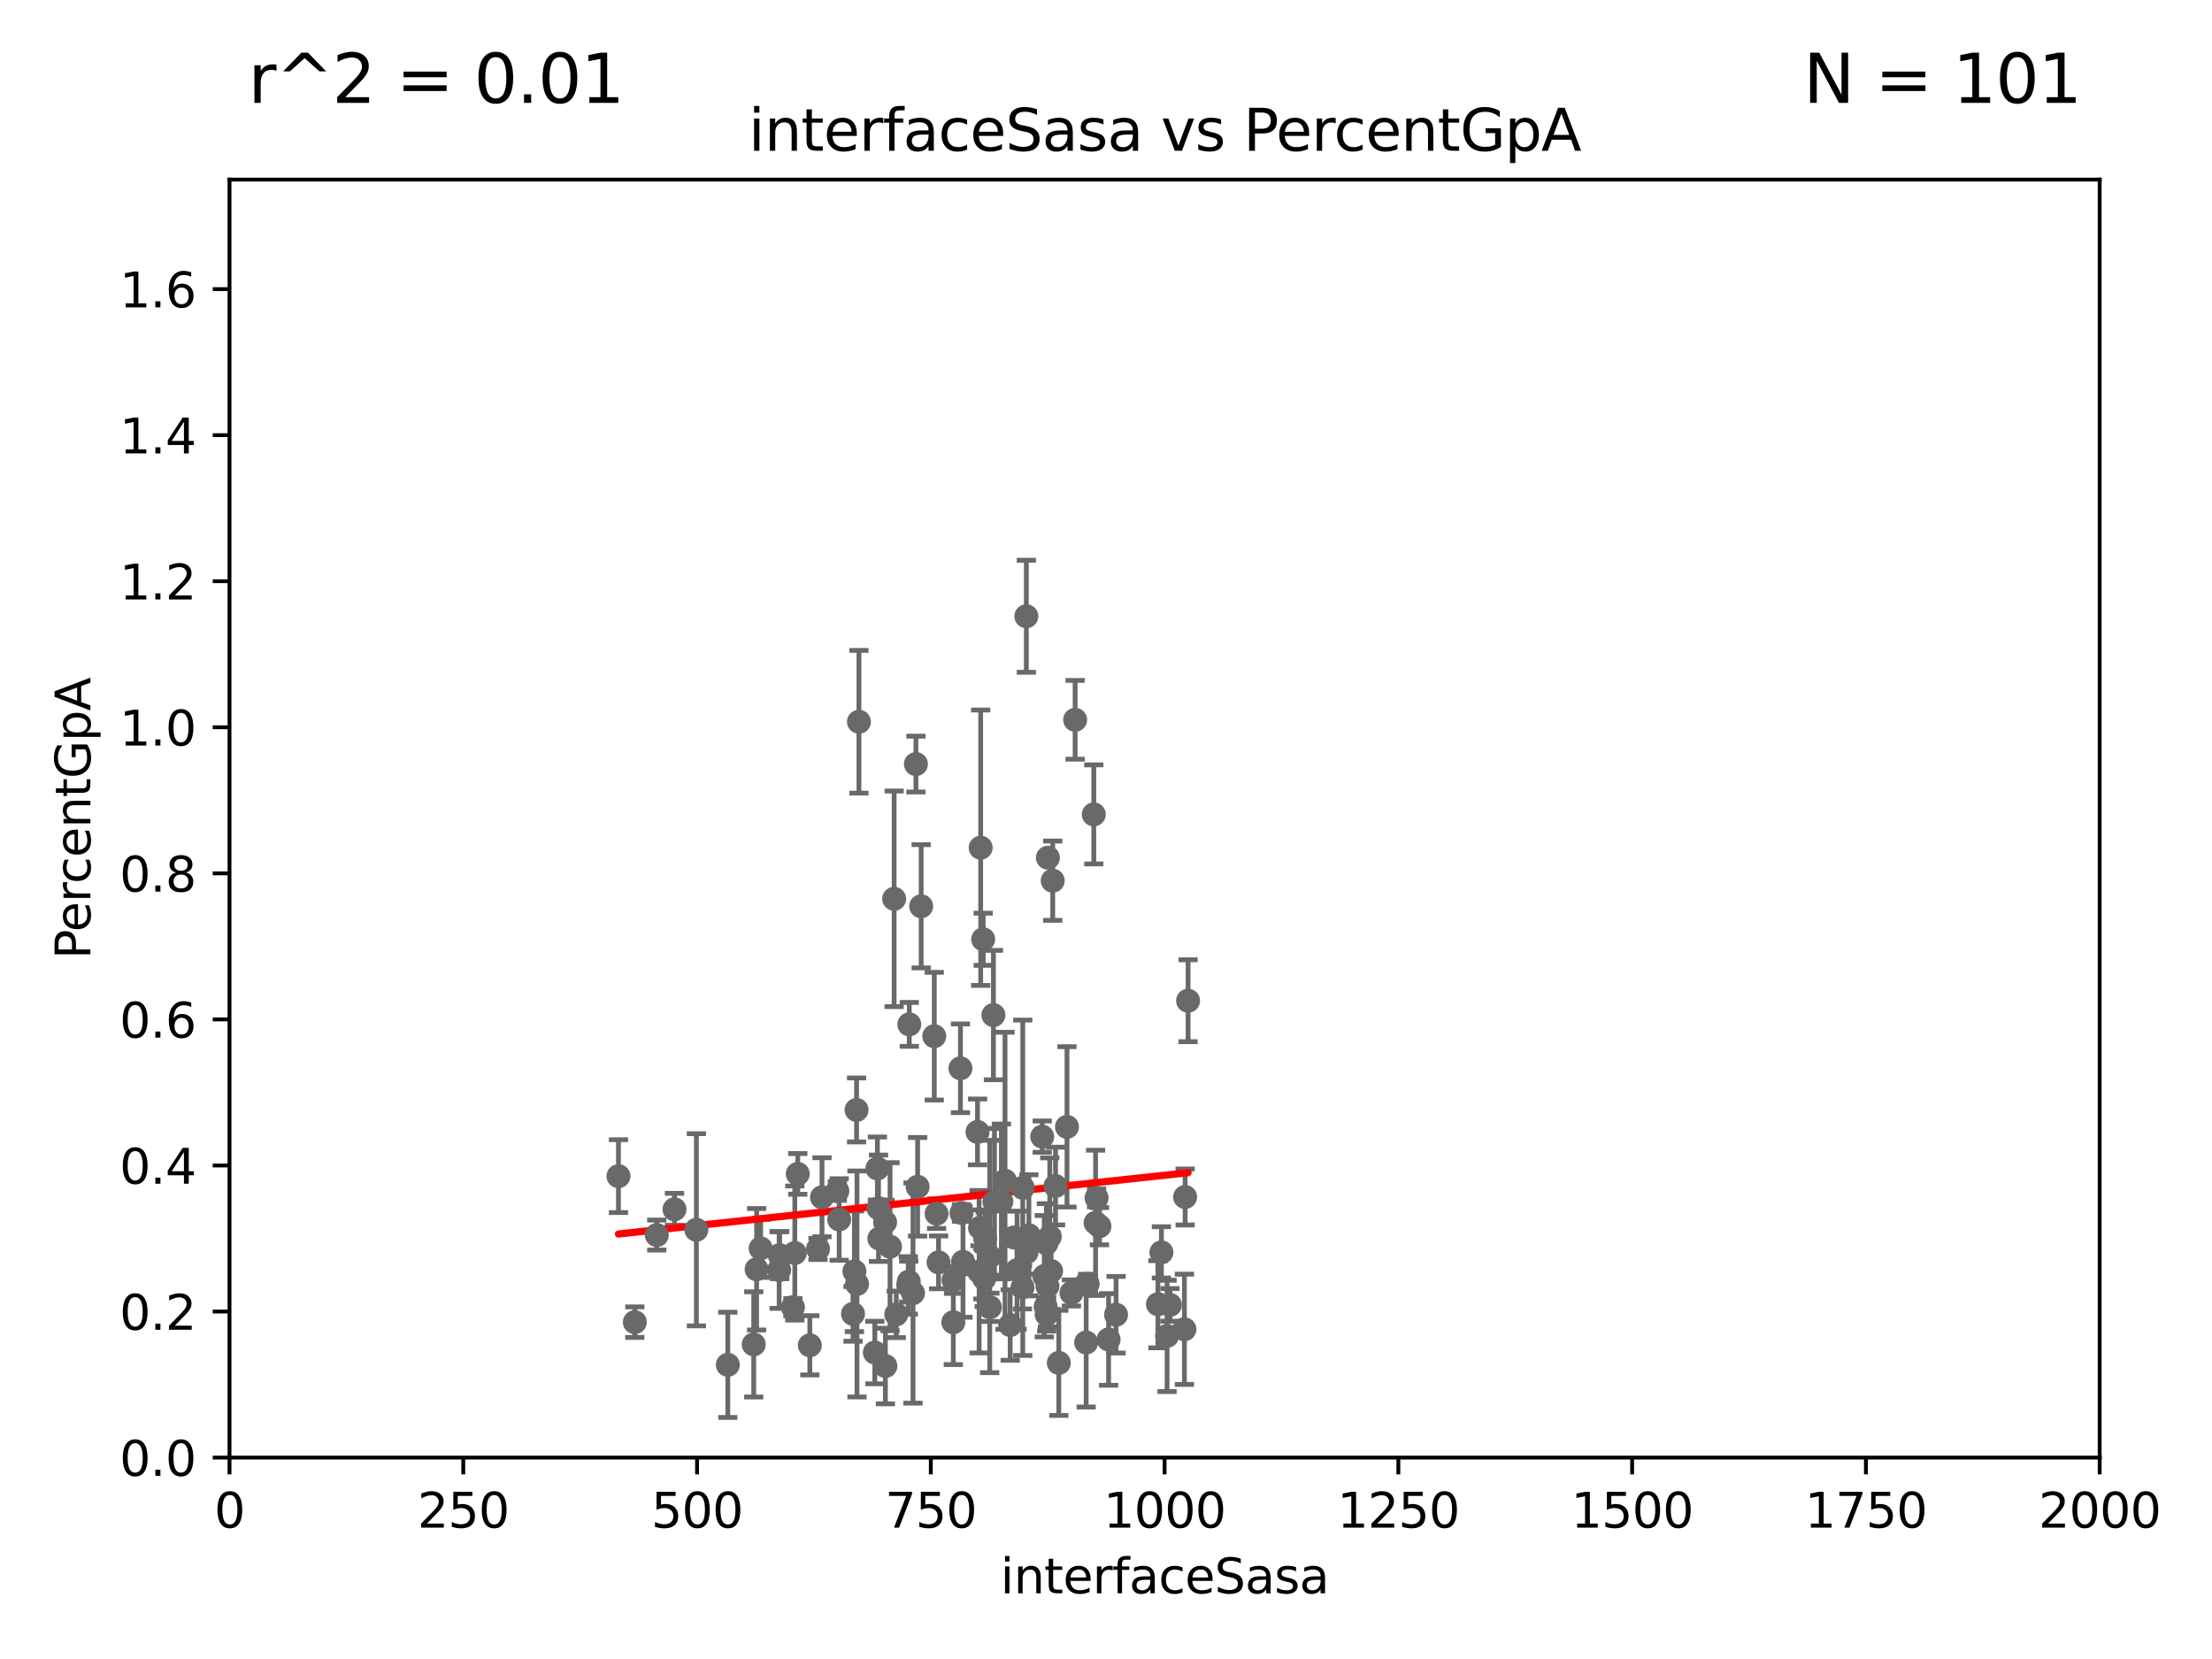 <?xml version="1.0" encoding="utf-8" standalone="no"?>
<!DOCTYPE svg PUBLIC "-//W3C//DTD SVG 1.1//EN"
  "http://www.w3.org/Graphics/SVG/1.1/DTD/svg11.dtd">
<svg xmlns:xlink="http://www.w3.org/1999/xlink" width="460.8pt" height="345.6pt" viewBox="0 0 460.8 345.6" xmlns="http://www.w3.org/2000/svg" version="1.1">
 <defs>
  <style type="text/css">*{stroke-linejoin: round; stroke-linecap: butt}</style>
 </defs>
 <g id="figure_1">
  <g id="patch_1">
   <path d="M 0 345.6 
L 460.8 345.6 
L 460.8 0 
L 0 0 
z
" style="fill: #ffffff"/>
  </g>
  <g id="axes_1">
   <g id="patch_2">
    <path d="M 47.81 303.64 
L 437.4 303.64 
L 437.4 37.411 
L 47.81 37.411 
z
" style="fill: #ffffff"/>
   </g>
   <g id="PathCollection_1">
    <defs>
     <path id="m1bf4c7cffa" d="M 0 1.118 
C 0.297 1.118 0.581 1 0.791 0.791 
C 1 0.581 1.118 0.297 1.118 0 
C 1.118 -0.297 1 -0.581 0.791 -0.791 
C 0.581 -1 0.297 -1.118 0 -1.118 
C -0.297 -1.118 -0.581 -1 -0.791 -0.791 
C -1 -0.581 -1.118 -0.297 -1.118 0 
C -1.118 0.297 -1 0.581 -0.791 0.791 
C -0.581 1 -0.297 1.118 0 1.118 
z
" style="stroke: #696969"/>
    </defs>
    <g clip-path="url(#p51868e3217)">
     <use xlink:href="#m1bf4c7cffa" x="140.509" y="251.924" style="fill: #696969; stroke: #696969"/>
     <use xlink:href="#m1bf4c7cffa" x="226.269" y="279.665" style="fill: #696969; stroke: #696969"/>
     <use xlink:href="#m1bf4c7cffa" x="246.737" y="276.916" style="fill: #696969; stroke: #696969"/>
     <use xlink:href="#m1bf4c7cffa" x="205.033" y="266.36" style="fill: #696969; stroke: #696969"/>
     <use xlink:href="#m1bf4c7cffa" x="209.365" y="245.975" style="fill: #696969; stroke: #696969"/>
     <use xlink:href="#m1bf4c7cffa" x="166.191" y="244.543" style="fill: #696969; stroke: #696969"/>
     <use xlink:href="#m1bf4c7cffa" x="205.222" y="257.933" style="fill: #696969; stroke: #696969"/>
     <use xlink:href="#m1bf4c7cffa" x="204.291" y="176.593" style="fill: #696969; stroke: #696969"/>
     <use xlink:href="#m1bf4c7cffa" x="198.595" y="275.444" style="fill: #696969; stroke: #696969"/>
     <use xlink:href="#m1bf4c7cffa" x="210.444" y="276.032" style="fill: #696969; stroke: #696969"/>
     <use xlink:href="#m1bf4c7cffa" x="203.969" y="264.922" style="fill: #696969; stroke: #696969"/>
     <use xlink:href="#m1bf4c7cffa" x="219.886" y="247.07" style="fill: #696969; stroke: #696969"/>
     <use xlink:href="#m1bf4c7cffa" x="211.874" y="264.604" style="fill: #696969; stroke: #696969"/>
     <use xlink:href="#m1bf4c7cffa" x="223.969" y="149.949" style="fill: #696969; stroke: #696969"/>
     <use xlink:href="#m1bf4c7cffa" x="178.934" y="150.353" style="fill: #696969; stroke: #696969"/>
     <use xlink:href="#m1bf4c7cffa" x="194.627" y="215.856" style="fill: #696969; stroke: #696969"/>
     <use xlink:href="#m1bf4c7cffa" x="218.963" y="264.777" style="fill: #696969; stroke: #696969"/>
     <use xlink:href="#m1bf4c7cffa" x="165.176" y="272.314" style="fill: #696969; stroke: #696969"/>
     <use xlink:href="#m1bf4c7cffa" x="222.272" y="234.746" style="fill: #696969; stroke: #696969"/>
     <use xlink:href="#m1bf4c7cffa" x="170.408" y="260.174" style="fill: #696969; stroke: #696969"/>
     <use xlink:href="#m1bf4c7cffa" x="203.632" y="235.802" style="fill: #696969; stroke: #696969"/>
     <use xlink:href="#m1bf4c7cffa" x="218.203" y="267.931" style="fill: #696969; stroke: #696969"/>
     <use xlink:href="#m1bf4c7cffa" x="183.185" y="258.022" style="fill: #696969; stroke: #696969"/>
     <use xlink:href="#m1bf4c7cffa" x="223.2" y="269.341" style="fill: #696969; stroke: #696969"/>
     <use xlink:href="#m1bf4c7cffa" x="200.079" y="222.541" style="fill: #696969; stroke: #696969"/>
     <use xlink:href="#m1bf4c7cffa" x="183.009" y="251.699" style="fill: #696969; stroke: #696969"/>
     <use xlink:href="#m1bf4c7cffa" x="218.036" y="273.817" style="fill: #696969; stroke: #696969"/>
     <use xlink:href="#m1bf4c7cffa" x="219.302" y="183.463" style="fill: #696969; stroke: #696969"/>
     <use xlink:href="#m1bf4c7cffa" x="213.805" y="128.379" style="fill: #696969; stroke: #696969"/>
     <use xlink:href="#m1bf4c7cffa" x="171.234" y="249.414" style="fill: #696969; stroke: #696969"/>
     <use xlink:href="#m1bf4c7cffa" x="214.338" y="257.335" style="fill: #696969; stroke: #696969"/>
     <use xlink:href="#m1bf4c7cffa" x="190.803" y="159.169" style="fill: #696969; stroke: #696969"/>
     <use xlink:href="#m1bf4c7cffa" x="228.229" y="254.738" style="fill: #696969; stroke: #696969"/>
     <use xlink:href="#m1bf4c7cffa" x="228.434" y="249.537" style="fill: #696969; stroke: #696969"/>
     <use xlink:href="#m1bf4c7cffa" x="177.991" y="264.835" style="fill: #696969; stroke: #696969"/>
     <use xlink:href="#m1bf4c7cffa" x="241.941" y="260.887" style="fill: #696969; stroke: #696969"/>
     <use xlink:href="#m1bf4c7cffa" x="217.985" y="259.015" style="fill: #696969; stroke: #696969"/>
     <use xlink:href="#m1bf4c7cffa" x="213" y="268.204" style="fill: #696969; stroke: #696969"/>
     <use xlink:href="#m1bf4c7cffa" x="211.218" y="257.791" style="fill: #696969; stroke: #696969"/>
     <use xlink:href="#m1bf4c7cffa" x="220.57" y="283.915" style="fill: #696969; stroke: #696969"/>
     <use xlink:href="#m1bf4c7cffa" x="191.896" y="188.792" style="fill: #696969; stroke: #696969"/>
     <use xlink:href="#m1bf4c7cffa" x="218.295" y="178.676" style="fill: #696969; stroke: #696969"/>
     <use xlink:href="#m1bf4c7cffa" x="204.815" y="195.67" style="fill: #696969; stroke: #696969"/>
     <use xlink:href="#m1bf4c7cffa" x="200.833" y="263.444" style="fill: #696969; stroke: #696969"/>
     <use xlink:href="#m1bf4c7cffa" x="206.176" y="261.758" style="fill: #696969; stroke: #696969"/>
     <use xlink:href="#m1bf4c7cffa" x="246.885" y="249.355" style="fill: #696969; stroke: #696969"/>
     <use xlink:href="#m1bf4c7cffa" x="213.062" y="247.439" style="fill: #696969; stroke: #696969"/>
     <use xlink:href="#m1bf4c7cffa" x="230.941" y="279.03" style="fill: #696969; stroke: #696969"/>
     <use xlink:href="#m1bf4c7cffa" x="247.5" y="208.472" style="fill: #696969; stroke: #696969"/>
     <use xlink:href="#m1bf4c7cffa" x="217.541" y="265.857" style="fill: #696969; stroke: #696969"/>
     <use xlink:href="#m1bf4c7cffa" x="195.517" y="262.972" style="fill: #696969; stroke: #696969"/>
     <use xlink:href="#m1bf4c7cffa" x="186.266" y="187.24" style="fill: #696969; stroke: #696969"/>
     <use xlink:href="#m1bf4c7cffa" x="229.038" y="255.442" style="fill: #696969; stroke: #696969"/>
     <use xlink:href="#m1bf4c7cffa" x="243.727" y="271.833" style="fill: #696969; stroke: #696969"/>
     <use xlink:href="#m1bf4c7cffa" x="151.618" y="284.315" style="fill: #696969; stroke: #696969"/>
     <use xlink:href="#m1bf4c7cffa" x="189.315" y="266.987" style="fill: #696969; stroke: #696969"/>
     <use xlink:href="#m1bf4c7cffa" x="189.422" y="213.398" style="fill: #696969; stroke: #696969"/>
     <use xlink:href="#m1bf4c7cffa" x="177.697" y="273.702" style="fill: #696969; stroke: #696969"/>
     <use xlink:href="#m1bf4c7cffa" x="227.857" y="169.654" style="fill: #696969; stroke: #696969"/>
     <use xlink:href="#m1bf4c7cffa" x="232.495" y="273.883" style="fill: #696969; stroke: #696969"/>
     <use xlink:href="#m1bf4c7cffa" x="206.225" y="272.334" style="fill: #696969; stroke: #696969"/>
     <use xlink:href="#m1bf4c7cffa" x="182.242" y="281.76" style="fill: #696969; stroke: #696969"/>
     <use xlink:href="#m1bf4c7cffa" x="200.609" y="262.862" style="fill: #696969; stroke: #696969"/>
     <use xlink:href="#m1bf4c7cffa" x="168.702" y="280.252" style="fill: #696969; stroke: #696969"/>
     <use xlink:href="#m1bf4c7cffa" x="226.579" y="267.442" style="fill: #696969; stroke: #696969"/>
     <use xlink:href="#m1bf4c7cffa" x="185.413" y="259.704" style="fill: #696969; stroke: #696969"/>
     <use xlink:href="#m1bf4c7cffa" x="178.441" y="231.222" style="fill: #696969; stroke: #696969"/>
     <use xlink:href="#m1bf4c7cffa" x="204.756" y="265.375" style="fill: #696969; stroke: #696969"/>
     <use xlink:href="#m1bf4c7cffa" x="157.016" y="280.062" style="fill: #696969; stroke: #696969"/>
     <use xlink:href="#m1bf4c7cffa" x="136.82" y="257.285" style="fill: #696969; stroke: #696969"/>
     <use xlink:href="#m1bf4c7cffa" x="132.246" y="275.425" style="fill: #696969; stroke: #696969"/>
     <use xlink:href="#m1bf4c7cffa" x="198.644" y="266.665" style="fill: #696969; stroke: #696969"/>
     <use xlink:href="#m1bf4c7cffa" x="207.168" y="250.369" style="fill: #696969; stroke: #696969"/>
     <use xlink:href="#m1bf4c7cffa" x="162.425" y="261.473" style="fill: #696969; stroke: #696969"/>
     <use xlink:href="#m1bf4c7cffa" x="195.108" y="252.826" style="fill: #696969; stroke: #696969"/>
     <use xlink:href="#m1bf4c7cffa" x="184.381" y="254.611" style="fill: #696969; stroke: #696969"/>
     <use xlink:href="#m1bf4c7cffa" x="128.839" y="245.014" style="fill: #696969; stroke: #696969"/>
     <use xlink:href="#m1bf4c7cffa" x="165.573" y="261.026" style="fill: #696969; stroke: #696969"/>
     <use xlink:href="#m1bf4c7cffa" x="241.222" y="271.695" style="fill: #696969; stroke: #696969"/>
     <use xlink:href="#m1bf4c7cffa" x="213.859" y="260.885" style="fill: #696969; stroke: #696969"/>
     <use xlink:href="#m1bf4c7cffa" x="243.123" y="278.294" style="fill: #696969; stroke: #696969"/>
     <use xlink:href="#m1bf4c7cffa" x="186.712" y="273.807" style="fill: #696969; stroke: #696969"/>
     <use xlink:href="#m1bf4c7cffa" x="200.292" y="252.684" style="fill: #696969; stroke: #696969"/>
     <use xlink:href="#m1bf4c7cffa" x="174.435" y="248.122" style="fill: #696969; stroke: #696969"/>
     <use xlink:href="#m1bf4c7cffa" x="189.204" y="267.765" style="fill: #696969; stroke: #696969"/>
     <use xlink:href="#m1bf4c7cffa" x="157.618" y="264.411" style="fill: #696969; stroke: #696969"/>
     <use xlink:href="#m1bf4c7cffa" x="217.825" y="272.193" style="fill: #696969; stroke: #696969"/>
     <use xlink:href="#m1bf4c7cffa" x="204.154" y="255.775" style="fill: #696969; stroke: #696969"/>
     <use xlink:href="#m1bf4c7cffa" x="206.948" y="211.459" style="fill: #696969; stroke: #696969"/>
     <use xlink:href="#m1bf4c7cffa" x="217.112" y="236.78" style="fill: #696969; stroke: #696969"/>
     <use xlink:href="#m1bf4c7cffa" x="190.195" y="269.36" style="fill: #696969; stroke: #696969"/>
     <use xlink:href="#m1bf4c7cffa" x="218.688" y="257.632" style="fill: #696969; stroke: #696969"/>
     <use xlink:href="#m1bf4c7cffa" x="178.531" y="267.476" style="fill: #696969; stroke: #696969"/>
     <use xlink:href="#m1bf4c7cffa" x="162.312" y="264.575" style="fill: #696969; stroke: #696969"/>
     <use xlink:href="#m1bf4c7cffa" x="145.069" y="256.186" style="fill: #696969; stroke: #696969"/>
     <use xlink:href="#m1bf4c7cffa" x="174.814" y="254.036" style="fill: #696969; stroke: #696969"/>
     <use xlink:href="#m1bf4c7cffa" x="191.158" y="247.231" style="fill: #696969; stroke: #696969"/>
     <use xlink:href="#m1bf4c7cffa" x="208.607" y="250.286" style="fill: #696969; stroke: #696969"/>
     <use xlink:href="#m1bf4c7cffa" x="182.776" y="243.418" style="fill: #696969; stroke: #696969"/>
     <use xlink:href="#m1bf4c7cffa" x="158.456" y="260.062" style="fill: #696969; stroke: #696969"/>
     <use xlink:href="#m1bf4c7cffa" x="184.443" y="284.567" style="fill: #696969; stroke: #696969"/>
    </g>
   </g>
   <g id="matplotlib.axis_1">
    <g id="xtick_1">
     <g id="line2d_1">
      <defs>
       <path id="mb4bdb83aee" d="M 0 0 
L 0 3.5 
" style="stroke: #000000; stroke-width: 0.8"/>
      </defs>
      <g>
       <use xlink:href="#mb4bdb83aee" x="47.81" y="303.64" style="stroke: #000000; stroke-width: 0.8"/>
      </g>
     </g>
     <g id="text_1">
      <!-- 0 -->
      <g transform="translate(44.629 318.238)scale(0.1 -0.1)">
       <defs>
        <path id="DejaVuSans-30" d="M 2034 4250 
Q 1547 4250 1301 3770 
Q 1056 3291 1056 2328 
Q 1056 1369 1301 889 
Q 1547 409 2034 409 
Q 2525 409 2770 889 
Q 3016 1369 3016 2328 
Q 3016 3291 2770 3770 
Q 2525 4250 2034 4250 
z
M 2034 4750 
Q 2819 4750 3233 4129 
Q 3647 3509 3647 2328 
Q 3647 1150 3233 529 
Q 2819 -91 2034 -91 
Q 1250 -91 836 529 
Q 422 1150 422 2328 
Q 422 3509 836 4129 
Q 1250 4750 2034 4750 
z
" transform="scale(0.016)"/>
       </defs>
       <use xlink:href="#DejaVuSans-30"/>
      </g>
     </g>
    </g>
    <g id="xtick_2">
     <g id="line2d_2">
      <g>
       <use xlink:href="#mb4bdb83aee" x="96.509" y="303.64" style="stroke: #000000; stroke-width: 0.8"/>
      </g>
     </g>
     <g id="text_2">
      <!-- 250 -->
      <g transform="translate(86.965 318.238)scale(0.1 -0.1)">
       <defs>
        <path id="DejaVuSans-32" d="M 1228 531 
L 3431 531 
L 3431 0 
L 469 0 
L 469 531 
Q 828 903 1448 1529 
Q 2069 2156 2228 2338 
Q 2531 2678 2651 2914 
Q 2772 3150 2772 3378 
Q 2772 3750 2511 3984 
Q 2250 4219 1831 4219 
Q 1534 4219 1204 4116 
Q 875 4013 500 3803 
L 500 4441 
Q 881 4594 1212 4672 
Q 1544 4750 1819 4750 
Q 2544 4750 2975 4387 
Q 3406 4025 3406 3419 
Q 3406 3131 3298 2873 
Q 3191 2616 2906 2266 
Q 2828 2175 2409 1742 
Q 1991 1309 1228 531 
z
" transform="scale(0.016)"/>
        <path id="DejaVuSans-35" d="M 691 4666 
L 3169 4666 
L 3169 4134 
L 1269 4134 
L 1269 2991 
Q 1406 3038 1543 3061 
Q 1681 3084 1819 3084 
Q 2600 3084 3056 2656 
Q 3513 2228 3513 1497 
Q 3513 744 3044 326 
Q 2575 -91 1722 -91 
Q 1428 -91 1123 -41 
Q 819 9 494 109 
L 494 744 
Q 775 591 1075 516 
Q 1375 441 1709 441 
Q 2250 441 2565 725 
Q 2881 1009 2881 1497 
Q 2881 1984 2565 2268 
Q 2250 2553 1709 2553 
Q 1456 2553 1204 2497 
Q 953 2441 691 2322 
L 691 4666 
z
" transform="scale(0.016)"/>
       </defs>
       <use xlink:href="#DejaVuSans-32"/>
       <use xlink:href="#DejaVuSans-35" x="63.623"/>
       <use xlink:href="#DejaVuSans-30" x="127.246"/>
      </g>
     </g>
    </g>
    <g id="xtick_3">
     <g id="line2d_3">
      <g>
       <use xlink:href="#mb4bdb83aee" x="145.208" y="303.64" style="stroke: #000000; stroke-width: 0.8"/>
      </g>
     </g>
     <g id="text_3">
      <!-- 500 -->
      <g transform="translate(135.664 318.238)scale(0.1 -0.1)">
       <use xlink:href="#DejaVuSans-35"/>
       <use xlink:href="#DejaVuSans-30" x="63.623"/>
       <use xlink:href="#DejaVuSans-30" x="127.246"/>
      </g>
     </g>
    </g>
    <g id="xtick_4">
     <g id="line2d_4">
      <g>
       <use xlink:href="#mb4bdb83aee" x="193.906" y="303.64" style="stroke: #000000; stroke-width: 0.8"/>
      </g>
     </g>
     <g id="text_4">
      <!-- 750 -->
      <g transform="translate(184.363 318.238)scale(0.1 -0.1)">
       <defs>
        <path id="DejaVuSans-37" d="M 525 4666 
L 3525 4666 
L 3525 4397 
L 1831 0 
L 1172 0 
L 2766 4134 
L 525 4134 
L 525 4666 
z
" transform="scale(0.016)"/>
       </defs>
       <use xlink:href="#DejaVuSans-37"/>
       <use xlink:href="#DejaVuSans-35" x="63.623"/>
       <use xlink:href="#DejaVuSans-30" x="127.246"/>
      </g>
     </g>
    </g>
    <g id="xtick_5">
     <g id="line2d_5">
      <g>
       <use xlink:href="#mb4bdb83aee" x="242.605" y="303.64" style="stroke: #000000; stroke-width: 0.8"/>
      </g>
     </g>
     <g id="text_5">
      <!-- 1000 -->
      <g transform="translate(229.88 318.238)scale(0.1 -0.1)">
       <defs>
        <path id="DejaVuSans-31" d="M 794 531 
L 1825 531 
L 1825 4091 
L 703 3866 
L 703 4441 
L 1819 4666 
L 2450 4666 
L 2450 531 
L 3481 531 
L 3481 0 
L 794 0 
L 794 531 
z
" transform="scale(0.016)"/>
       </defs>
       <use xlink:href="#DejaVuSans-31"/>
       <use xlink:href="#DejaVuSans-30" x="63.623"/>
       <use xlink:href="#DejaVuSans-30" x="127.246"/>
       <use xlink:href="#DejaVuSans-30" x="190.869"/>
      </g>
     </g>
    </g>
    <g id="xtick_6">
     <g id="line2d_6">
      <g>
       <use xlink:href="#mb4bdb83aee" x="291.304" y="303.64" style="stroke: #000000; stroke-width: 0.8"/>
      </g>
     </g>
     <g id="text_6">
      <!-- 1250 -->
      <g transform="translate(278.579 318.238)scale(0.1 -0.1)">
       <use xlink:href="#DejaVuSans-31"/>
       <use xlink:href="#DejaVuSans-32" x="63.623"/>
       <use xlink:href="#DejaVuSans-35" x="127.246"/>
       <use xlink:href="#DejaVuSans-30" x="190.869"/>
      </g>
     </g>
    </g>
    <g id="xtick_7">
     <g id="line2d_7">
      <g>
       <use xlink:href="#mb4bdb83aee" x="340.002" y="303.64" style="stroke: #000000; stroke-width: 0.8"/>
      </g>
     </g>
     <g id="text_7">
      <!-- 1500 -->
      <g transform="translate(327.277 318.238)scale(0.1 -0.1)">
       <use xlink:href="#DejaVuSans-31"/>
       <use xlink:href="#DejaVuSans-35" x="63.623"/>
       <use xlink:href="#DejaVuSans-30" x="127.246"/>
       <use xlink:href="#DejaVuSans-30" x="190.869"/>
      </g>
     </g>
    </g>
    <g id="xtick_8">
     <g id="line2d_8">
      <g>
       <use xlink:href="#mb4bdb83aee" x="388.701" y="303.64" style="stroke: #000000; stroke-width: 0.8"/>
      </g>
     </g>
     <g id="text_8">
      <!-- 1750 -->
      <g transform="translate(375.976 318.238)scale(0.1 -0.1)">
       <use xlink:href="#DejaVuSans-31"/>
       <use xlink:href="#DejaVuSans-37" x="63.623"/>
       <use xlink:href="#DejaVuSans-35" x="127.246"/>
       <use xlink:href="#DejaVuSans-30" x="190.869"/>
      </g>
     </g>
    </g>
    <g id="xtick_9">
     <g id="line2d_9">
      <g>
       <use xlink:href="#mb4bdb83aee" x="437.4" y="303.64" style="stroke: #000000; stroke-width: 0.8"/>
      </g>
     </g>
     <g id="text_9">
      <!-- 2000 -->
      <g transform="translate(424.675 318.238)scale(0.1 -0.1)">
       <use xlink:href="#DejaVuSans-32"/>
       <use xlink:href="#DejaVuSans-30" x="63.623"/>
       <use xlink:href="#DejaVuSans-30" x="127.246"/>
       <use xlink:href="#DejaVuSans-30" x="190.869"/>
      </g>
     </g>
    </g>
    <g id="text_10">
     <!-- interfaceSasa -->
     <g transform="translate(208.398 331.917)scale(0.1 -0.1)">
      <defs>
       <path id="DejaVuSans-69" d="M 603 3500 
L 1178 3500 
L 1178 0 
L 603 0 
L 603 3500 
z
M 603 4863 
L 1178 4863 
L 1178 4134 
L 603 4134 
L 603 4863 
z
" transform="scale(0.016)"/>
       <path id="DejaVuSans-6e" d="M 3513 2113 
L 3513 0 
L 2938 0 
L 2938 2094 
Q 2938 2591 2744 2837 
Q 2550 3084 2163 3084 
Q 1697 3084 1428 2787 
Q 1159 2491 1159 1978 
L 1159 0 
L 581 0 
L 581 3500 
L 1159 3500 
L 1159 2956 
Q 1366 3272 1645 3428 
Q 1925 3584 2291 3584 
Q 2894 3584 3203 3211 
Q 3513 2838 3513 2113 
z
" transform="scale(0.016)"/>
       <path id="DejaVuSans-74" d="M 1172 4494 
L 1172 3500 
L 2356 3500 
L 2356 3053 
L 1172 3053 
L 1172 1153 
Q 1172 725 1289 603 
Q 1406 481 1766 481 
L 2356 481 
L 2356 0 
L 1766 0 
Q 1100 0 847 248 
Q 594 497 594 1153 
L 594 3053 
L 172 3053 
L 172 3500 
L 594 3500 
L 594 4494 
L 1172 4494 
z
" transform="scale(0.016)"/>
       <path id="DejaVuSans-65" d="M 3597 1894 
L 3597 1613 
L 953 1613 
Q 991 1019 1311 708 
Q 1631 397 2203 397 
Q 2534 397 2845 478 
Q 3156 559 3463 722 
L 3463 178 
Q 3153 47 2828 -22 
Q 2503 -91 2169 -91 
Q 1331 -91 842 396 
Q 353 884 353 1716 
Q 353 2575 817 3079 
Q 1281 3584 2069 3584 
Q 2775 3584 3186 3129 
Q 3597 2675 3597 1894 
z
M 3022 2063 
Q 3016 2534 2758 2815 
Q 2500 3097 2075 3097 
Q 1594 3097 1305 2825 
Q 1016 2553 972 2059 
L 3022 2063 
z
" transform="scale(0.016)"/>
       <path id="DejaVuSans-72" d="M 2631 2963 
Q 2534 3019 2420 3045 
Q 2306 3072 2169 3072 
Q 1681 3072 1420 2755 
Q 1159 2438 1159 1844 
L 1159 0 
L 581 0 
L 581 3500 
L 1159 3500 
L 1159 2956 
Q 1341 3275 1631 3429 
Q 1922 3584 2338 3584 
Q 2397 3584 2469 3576 
Q 2541 3569 2628 3553 
L 2631 2963 
z
" transform="scale(0.016)"/>
       <path id="DejaVuSans-66" d="M 2375 4863 
L 2375 4384 
L 1825 4384 
Q 1516 4384 1395 4259 
Q 1275 4134 1275 3809 
L 1275 3500 
L 2222 3500 
L 2222 3053 
L 1275 3053 
L 1275 0 
L 697 0 
L 697 3053 
L 147 3053 
L 147 3500 
L 697 3500 
L 697 3744 
Q 697 4328 969 4595 
Q 1241 4863 1831 4863 
L 2375 4863 
z
" transform="scale(0.016)"/>
       <path id="DejaVuSans-61" d="M 2194 1759 
Q 1497 1759 1228 1600 
Q 959 1441 959 1056 
Q 959 750 1161 570 
Q 1363 391 1709 391 
Q 2188 391 2477 730 
Q 2766 1069 2766 1631 
L 2766 1759 
L 2194 1759 
z
M 3341 1997 
L 3341 0 
L 2766 0 
L 2766 531 
Q 2569 213 2275 61 
Q 1981 -91 1556 -91 
Q 1019 -91 701 211 
Q 384 513 384 1019 
Q 384 1609 779 1909 
Q 1175 2209 1959 2209 
L 2766 2209 
L 2766 2266 
Q 2766 2663 2505 2880 
Q 2244 3097 1772 3097 
Q 1472 3097 1187 3025 
Q 903 2953 641 2809 
L 641 3341 
Q 956 3463 1253 3523 
Q 1550 3584 1831 3584 
Q 2591 3584 2966 3190 
Q 3341 2797 3341 1997 
z
" transform="scale(0.016)"/>
       <path id="DejaVuSans-63" d="M 3122 3366 
L 3122 2828 
Q 2878 2963 2633 3030 
Q 2388 3097 2138 3097 
Q 1578 3097 1268 2742 
Q 959 2388 959 1747 
Q 959 1106 1268 751 
Q 1578 397 2138 397 
Q 2388 397 2633 464 
Q 2878 531 3122 666 
L 3122 134 
Q 2881 22 2623 -34 
Q 2366 -91 2075 -91 
Q 1284 -91 818 406 
Q 353 903 353 1747 
Q 353 2603 823 3093 
Q 1294 3584 2113 3584 
Q 2378 3584 2631 3529 
Q 2884 3475 3122 3366 
z
" transform="scale(0.016)"/>
       <path id="DejaVuSans-53" d="M 3425 4513 
L 3425 3897 
Q 3066 4069 2747 4153 
Q 2428 4238 2131 4238 
Q 1616 4238 1336 4038 
Q 1056 3838 1056 3469 
Q 1056 3159 1242 3001 
Q 1428 2844 1947 2747 
L 2328 2669 
Q 3034 2534 3370 2195 
Q 3706 1856 3706 1288 
Q 3706 609 3251 259 
Q 2797 -91 1919 -91 
Q 1588 -91 1214 -16 
Q 841 59 441 206 
L 441 856 
Q 825 641 1194 531 
Q 1563 422 1919 422 
Q 2459 422 2753 634 
Q 3047 847 3047 1241 
Q 3047 1584 2836 1778 
Q 2625 1972 2144 2069 
L 1759 2144 
Q 1053 2284 737 2584 
Q 422 2884 422 3419 
Q 422 4038 858 4394 
Q 1294 4750 2059 4750 
Q 2388 4750 2728 4690 
Q 3069 4631 3425 4513 
z
" transform="scale(0.016)"/>
       <path id="DejaVuSans-73" d="M 2834 3397 
L 2834 2853 
Q 2591 2978 2328 3040 
Q 2066 3103 1784 3103 
Q 1356 3103 1142 2972 
Q 928 2841 928 2578 
Q 928 2378 1081 2264 
Q 1234 2150 1697 2047 
L 1894 2003 
Q 2506 1872 2764 1633 
Q 3022 1394 3022 966 
Q 3022 478 2636 193 
Q 2250 -91 1575 -91 
Q 1294 -91 989 -36 
Q 684 19 347 128 
L 347 722 
Q 666 556 975 473 
Q 1284 391 1588 391 
Q 1994 391 2212 530 
Q 2431 669 2431 922 
Q 2431 1156 2273 1281 
Q 2116 1406 1581 1522 
L 1381 1569 
Q 847 1681 609 1914 
Q 372 2147 372 2553 
Q 372 3047 722 3315 
Q 1072 3584 1716 3584 
Q 2034 3584 2315 3537 
Q 2597 3491 2834 3397 
z
" transform="scale(0.016)"/>
      </defs>
      <use xlink:href="#DejaVuSans-69"/>
      <use xlink:href="#DejaVuSans-6e" x="27.783"/>
      <use xlink:href="#DejaVuSans-74" x="91.162"/>
      <use xlink:href="#DejaVuSans-65" x="130.371"/>
      <use xlink:href="#DejaVuSans-72" x="191.895"/>
      <use xlink:href="#DejaVuSans-66" x="233.008"/>
      <use xlink:href="#DejaVuSans-61" x="268.213"/>
      <use xlink:href="#DejaVuSans-63" x="329.492"/>
      <use xlink:href="#DejaVuSans-65" x="384.473"/>
      <use xlink:href="#DejaVuSans-53" x="445.996"/>
      <use xlink:href="#DejaVuSans-61" x="509.473"/>
      <use xlink:href="#DejaVuSans-73" x="570.752"/>
      <use xlink:href="#DejaVuSans-61" x="622.852"/>
     </g>
    </g>
   </g>
   <g id="matplotlib.axis_2">
    <g id="ytick_1">
     <g id="line2d_10">
      <defs>
       <path id="mc7f9b43a11" d="M 0 0 
L -3.5 0 
" style="stroke: #000000; stroke-width: 0.8"/>
      </defs>
      <g>
       <use xlink:href="#mc7f9b43a11" x="47.81" y="303.64" style="stroke: #000000; stroke-width: 0.8"/>
      </g>
     </g>
     <g id="text_11">
      <!-- 0.0 -->
      <g transform="translate(24.907 307.439)scale(0.1 -0.1)">
       <defs>
        <path id="DejaVuSans-2e" d="M 684 794 
L 1344 794 
L 1344 0 
L 684 0 
L 684 794 
z
" transform="scale(0.016)"/>
       </defs>
       <use xlink:href="#DejaVuSans-30"/>
       <use xlink:href="#DejaVuSans-2e" x="63.623"/>
       <use xlink:href="#DejaVuSans-30" x="95.41"/>
      </g>
     </g>
    </g>
    <g id="ytick_2">
     <g id="line2d_11">
      <g>
       <use xlink:href="#mc7f9b43a11" x="47.81" y="273.214" style="stroke: #000000; stroke-width: 0.8"/>
      </g>
     </g>
     <g id="text_12">
      <!-- 0.2 -->
      <g transform="translate(24.907 277.013)scale(0.1 -0.1)">
       <use xlink:href="#DejaVuSans-30"/>
       <use xlink:href="#DejaVuSans-2e" x="63.623"/>
       <use xlink:href="#DejaVuSans-32" x="95.41"/>
      </g>
     </g>
    </g>
    <g id="ytick_3">
     <g id="line2d_12">
      <g>
       <use xlink:href="#mc7f9b43a11" x="47.81" y="242.788" style="stroke: #000000; stroke-width: 0.8"/>
      </g>
     </g>
     <g id="text_13">
      <!-- 0.4 -->
      <g transform="translate(24.907 246.587)scale(0.1 -0.1)">
       <defs>
        <path id="DejaVuSans-34" d="M 2419 4116 
L 825 1625 
L 2419 1625 
L 2419 4116 
z
M 2253 4666 
L 3047 4666 
L 3047 1625 
L 3713 1625 
L 3713 1100 
L 3047 1100 
L 3047 0 
L 2419 0 
L 2419 1100 
L 313 1100 
L 313 1709 
L 2253 4666 
z
" transform="scale(0.016)"/>
       </defs>
       <use xlink:href="#DejaVuSans-30"/>
       <use xlink:href="#DejaVuSans-2e" x="63.623"/>
       <use xlink:href="#DejaVuSans-34" x="95.41"/>
      </g>
     </g>
    </g>
    <g id="ytick_4">
     <g id="line2d_13">
      <g>
       <use xlink:href="#mc7f9b43a11" x="47.81" y="212.362" style="stroke: #000000; stroke-width: 0.8"/>
      </g>
     </g>
     <g id="text_14">
      <!-- 0.6 -->
      <g transform="translate(24.907 216.161)scale(0.1 -0.1)">
       <defs>
        <path id="DejaVuSans-36" d="M 2113 2584 
Q 1688 2584 1439 2293 
Q 1191 2003 1191 1497 
Q 1191 994 1439 701 
Q 1688 409 2113 409 
Q 2538 409 2786 701 
Q 3034 994 3034 1497 
Q 3034 2003 2786 2293 
Q 2538 2584 2113 2584 
z
M 3366 4563 
L 3366 3988 
Q 3128 4100 2886 4159 
Q 2644 4219 2406 4219 
Q 1781 4219 1451 3797 
Q 1122 3375 1075 2522 
Q 1259 2794 1537 2939 
Q 1816 3084 2150 3084 
Q 2853 3084 3261 2657 
Q 3669 2231 3669 1497 
Q 3669 778 3244 343 
Q 2819 -91 2113 -91 
Q 1303 -91 875 529 
Q 447 1150 447 2328 
Q 447 3434 972 4092 
Q 1497 4750 2381 4750 
Q 2619 4750 2861 4703 
Q 3103 4656 3366 4563 
z
" transform="scale(0.016)"/>
       </defs>
       <use xlink:href="#DejaVuSans-30"/>
       <use xlink:href="#DejaVuSans-2e" x="63.623"/>
       <use xlink:href="#DejaVuSans-36" x="95.41"/>
      </g>
     </g>
    </g>
    <g id="ytick_5">
     <g id="line2d_14">
      <g>
       <use xlink:href="#mc7f9b43a11" x="47.81" y="181.935" style="stroke: #000000; stroke-width: 0.8"/>
      </g>
     </g>
     <g id="text_15">
      <!-- 0.8 -->
      <g transform="translate(24.907 185.735)scale(0.1 -0.1)">
       <defs>
        <path id="DejaVuSans-38" d="M 2034 2216 
Q 1584 2216 1326 1975 
Q 1069 1734 1069 1313 
Q 1069 891 1326 650 
Q 1584 409 2034 409 
Q 2484 409 2743 651 
Q 3003 894 3003 1313 
Q 3003 1734 2745 1975 
Q 2488 2216 2034 2216 
z
M 1403 2484 
Q 997 2584 770 2862 
Q 544 3141 544 3541 
Q 544 4100 942 4425 
Q 1341 4750 2034 4750 
Q 2731 4750 3128 4425 
Q 3525 4100 3525 3541 
Q 3525 3141 3298 2862 
Q 3072 2584 2669 2484 
Q 3125 2378 3379 2068 
Q 3634 1759 3634 1313 
Q 3634 634 3220 271 
Q 2806 -91 2034 -91 
Q 1263 -91 848 271 
Q 434 634 434 1313 
Q 434 1759 690 2068 
Q 947 2378 1403 2484 
z
M 1172 3481 
Q 1172 3119 1398 2916 
Q 1625 2713 2034 2713 
Q 2441 2713 2670 2916 
Q 2900 3119 2900 3481 
Q 2900 3844 2670 4047 
Q 2441 4250 2034 4250 
Q 1625 4250 1398 4047 
Q 1172 3844 1172 3481 
z
" transform="scale(0.016)"/>
       </defs>
       <use xlink:href="#DejaVuSans-30"/>
       <use xlink:href="#DejaVuSans-2e" x="63.623"/>
       <use xlink:href="#DejaVuSans-38" x="95.41"/>
      </g>
     </g>
    </g>
    <g id="ytick_6">
     <g id="line2d_15">
      <g>
       <use xlink:href="#mc7f9b43a11" x="47.81" y="151.509" style="stroke: #000000; stroke-width: 0.8"/>
      </g>
     </g>
     <g id="text_16">
      <!-- 1.0 -->
      <g transform="translate(24.907 155.308)scale(0.1 -0.1)">
       <use xlink:href="#DejaVuSans-31"/>
       <use xlink:href="#DejaVuSans-2e" x="63.623"/>
       <use xlink:href="#DejaVuSans-30" x="95.41"/>
      </g>
     </g>
    </g>
    <g id="ytick_7">
     <g id="line2d_16">
      <g>
       <use xlink:href="#mc7f9b43a11" x="47.81" y="121.083" style="stroke: #000000; stroke-width: 0.8"/>
      </g>
     </g>
     <g id="text_17">
      <!-- 1.2 -->
      <g transform="translate(24.907 124.882)scale(0.1 -0.1)">
       <use xlink:href="#DejaVuSans-31"/>
       <use xlink:href="#DejaVuSans-2e" x="63.623"/>
       <use xlink:href="#DejaVuSans-32" x="95.41"/>
      </g>
     </g>
    </g>
    <g id="ytick_8">
     <g id="line2d_17">
      <g>
       <use xlink:href="#mc7f9b43a11" x="47.81" y="90.657" style="stroke: #000000; stroke-width: 0.8"/>
      </g>
     </g>
     <g id="text_18">
      <!-- 1.4 -->
      <g transform="translate(24.907 94.456)scale(0.1 -0.1)">
       <use xlink:href="#DejaVuSans-31"/>
       <use xlink:href="#DejaVuSans-2e" x="63.623"/>
       <use xlink:href="#DejaVuSans-34" x="95.41"/>
      </g>
     </g>
    </g>
    <g id="ytick_9">
     <g id="line2d_18">
      <g>
       <use xlink:href="#mc7f9b43a11" x="47.81" y="60.231" style="stroke: #000000; stroke-width: 0.8"/>
      </g>
     </g>
     <g id="text_19">
      <!-- 1.6 -->
      <g transform="translate(24.907 64.03)scale(0.1 -0.1)">
       <use xlink:href="#DejaVuSans-31"/>
       <use xlink:href="#DejaVuSans-2e" x="63.623"/>
       <use xlink:href="#DejaVuSans-36" x="95.41"/>
      </g>
     </g>
    </g>
    <g id="text_20">
     <!-- PercentGpA -->
     <g transform="translate(18.827 199.802)rotate(-90)scale(0.1 -0.1)">
      <defs>
       <path id="DejaVuSans-50" d="M 1259 4147 
L 1259 2394 
L 2053 2394 
Q 2494 2394 2734 2622 
Q 2975 2850 2975 3272 
Q 2975 3691 2734 3919 
Q 2494 4147 2053 4147 
L 1259 4147 
z
M 628 4666 
L 2053 4666 
Q 2838 4666 3239 4311 
Q 3641 3956 3641 3272 
Q 3641 2581 3239 2228 
Q 2838 1875 2053 1875 
L 1259 1875 
L 1259 0 
L 628 0 
L 628 4666 
z
" transform="scale(0.016)"/>
       <path id="DejaVuSans-47" d="M 3809 666 
L 3809 1919 
L 2778 1919 
L 2778 2438 
L 4434 2438 
L 4434 434 
Q 4069 175 3628 42 
Q 3188 -91 2688 -91 
Q 1594 -91 976 548 
Q 359 1188 359 2328 
Q 359 3472 976 4111 
Q 1594 4750 2688 4750 
Q 3144 4750 3555 4637 
Q 3966 4525 4313 4306 
L 4313 3634 
Q 3963 3931 3569 4081 
Q 3175 4231 2741 4231 
Q 1884 4231 1454 3753 
Q 1025 3275 1025 2328 
Q 1025 1384 1454 906 
Q 1884 428 2741 428 
Q 3075 428 3337 486 
Q 3600 544 3809 666 
z
" transform="scale(0.016)"/>
       <path id="DejaVuSans-70" d="M 1159 525 
L 1159 -1331 
L 581 -1331 
L 581 3500 
L 1159 3500 
L 1159 2969 
Q 1341 3281 1617 3432 
Q 1894 3584 2278 3584 
Q 2916 3584 3314 3078 
Q 3713 2572 3713 1747 
Q 3713 922 3314 415 
Q 2916 -91 2278 -91 
Q 1894 -91 1617 61 
Q 1341 213 1159 525 
z
M 3116 1747 
Q 3116 2381 2855 2742 
Q 2594 3103 2138 3103 
Q 1681 3103 1420 2742 
Q 1159 2381 1159 1747 
Q 1159 1113 1420 752 
Q 1681 391 2138 391 
Q 2594 391 2855 752 
Q 3116 1113 3116 1747 
z
" transform="scale(0.016)"/>
       <path id="DejaVuSans-41" d="M 2188 4044 
L 1331 1722 
L 3047 1722 
L 2188 4044 
z
M 1831 4666 
L 2547 4666 
L 4325 0 
L 3669 0 
L 3244 1197 
L 1141 1197 
L 716 0 
L 50 0 
L 1831 4666 
z
" transform="scale(0.016)"/>
      </defs>
      <use xlink:href="#DejaVuSans-50"/>
      <use xlink:href="#DejaVuSans-65" x="56.678"/>
      <use xlink:href="#DejaVuSans-72" x="118.201"/>
      <use xlink:href="#DejaVuSans-63" x="157.064"/>
      <use xlink:href="#DejaVuSans-65" x="212.045"/>
      <use xlink:href="#DejaVuSans-6e" x="273.568"/>
      <use xlink:href="#DejaVuSans-74" x="336.947"/>
      <use xlink:href="#DejaVuSans-47" x="376.156"/>
      <use xlink:href="#DejaVuSans-70" x="453.646"/>
      <use xlink:href="#DejaVuSans-41" x="517.123"/>
     </g>
    </g>
   </g>
   <g id="LineCollection_1">
    <path d="M 140.509 255.254 
L 140.509 248.594 
" clip-path="url(#p51868e3217)" style="fill: none; stroke: #696969"/>
    <path d="M 226.269 293.104 
L 226.269 266.226 
" clip-path="url(#p51868e3217)" style="fill: none; stroke: #696969"/>
    <path d="M 246.737 288.398 
L 246.737 265.434 
" clip-path="url(#p51868e3217)" style="fill: none; stroke: #696969"/>
    <path d="M 205.033 272.184 
L 205.033 260.537 
" clip-path="url(#p51868e3217)" style="fill: none; stroke: #696969"/>
    <path d="M 209.365 276.913 
L 209.365 215.036 
" clip-path="url(#p51868e3217)" style="fill: none; stroke: #696969"/>
    <path d="M 166.191 248.782 
L 166.191 240.304 
" clip-path="url(#p51868e3217)" style="fill: none; stroke: #696969"/>
    <path d="M 205.222 263.366 
L 205.222 252.499 
" clip-path="url(#p51868e3217)" style="fill: none; stroke: #696969"/>
    <path d="M 204.291 205.275 
L 204.291 147.912 
" clip-path="url(#p51868e3217)" style="fill: none; stroke: #696969"/>
    <path d="M 198.595 284.267 
L 198.595 266.62 
" clip-path="url(#p51868e3217)" style="fill: none; stroke: #696969"/>
    <path d="M 210.444 283.366 
L 210.444 268.698 
" clip-path="url(#p51868e3217)" style="fill: none; stroke: #696969"/>
    <path d="M 203.969 281.841 
L 203.969 248.004 
" clip-path="url(#p51868e3217)" style="fill: none; stroke: #696969"/>
    <path d="M 219.886 255.164 
L 219.886 238.976 
" clip-path="url(#p51868e3217)" style="fill: none; stroke: #696969"/>
    <path d="M 211.874 276.896 
L 211.874 252.311 
" clip-path="url(#p51868e3217)" style="fill: none; stroke: #696969"/>
    <path d="M 223.969 158.155 
L 223.969 141.744 
" clip-path="url(#p51868e3217)" style="fill: none; stroke: #696969"/>
    <path d="M 178.934 165.216 
L 178.934 135.49 
" clip-path="url(#p51868e3217)" style="fill: none; stroke: #696969"/>
    <path d="M 194.627 229.149 
L 194.627 202.563 
" clip-path="url(#p51868e3217)" style="fill: none; stroke: #696969"/>
    <path d="M 218.963 272.769 
L 218.963 256.785 
" clip-path="url(#p51868e3217)" style="fill: none; stroke: #696969"/>
    <path d="M 165.176 274.118 
L 165.176 270.509 
" clip-path="url(#p51868e3217)" style="fill: none; stroke: #696969"/>
    <path d="M 222.272 251.446 
L 222.272 218.046 
" clip-path="url(#p51868e3217)" style="fill: none; stroke: #696969"/>
    <path d="M 170.408 262.377 
L 170.408 257.971 
" clip-path="url(#p51868e3217)" style="fill: none; stroke: #696969"/>
    <path d="M 203.632 242.659 
L 203.632 228.945 
" clip-path="url(#p51868e3217)" style="fill: none; stroke: #696969"/>
    <path d="M 218.203 276.388 
L 218.203 259.474 
" clip-path="url(#p51868e3217)" style="fill: none; stroke: #696969"/>
    <path d="M 183.185 258.557 
L 183.185 257.488 
" clip-path="url(#p51868e3217)" style="fill: none; stroke: #696969"/>
    <path d="M 223.2 272.064 
L 223.2 266.618 
" clip-path="url(#p51868e3217)" style="fill: none; stroke: #696969"/>
    <path d="M 200.079 231.786 
L 200.079 213.297 
" clip-path="url(#p51868e3217)" style="fill: none; stroke: #696969"/>
    <path d="M 183.009 262.783 
L 183.009 240.615 
" clip-path="url(#p51868e3217)" style="fill: none; stroke: #696969"/>
    <path d="M 218.036 277.282 
L 218.036 270.352 
" clip-path="url(#p51868e3217)" style="fill: none; stroke: #696969"/>
    <path d="M 219.302 191.723 
L 219.302 175.204 
" clip-path="url(#p51868e3217)" style="fill: none; stroke: #696969"/>
    <path d="M 213.805 140.046 
L 213.805 116.711 
" clip-path="url(#p51868e3217)" style="fill: none; stroke: #696969"/>
    <path d="M 171.234 257.642 
L 171.234 241.185 
" clip-path="url(#p51868e3217)" style="fill: none; stroke: #696969"/>
    <path d="M 214.338 269.948 
L 214.338 244.723 
" clip-path="url(#p51868e3217)" style="fill: none; stroke: #696969"/>
    <path d="M 190.803 164.985 
L 190.803 153.353 
" clip-path="url(#p51868e3217)" style="fill: none; stroke: #696969"/>
    <path d="M 228.229 269.868 
L 228.229 239.608 
" clip-path="url(#p51868e3217)" style="fill: none; stroke: #696969"/>
    <path d="M 228.434 251.404 
L 228.434 247.669 
" clip-path="url(#p51868e3217)" style="fill: none; stroke: #696969"/>
    <path d="M 177.991 277.401 
L 177.991 252.268 
" clip-path="url(#p51868e3217)" style="fill: none; stroke: #696969"/>
    <path d="M 241.941 266.228 
L 241.941 255.545 
" clip-path="url(#p51868e3217)" style="fill: none; stroke: #696969"/>
    <path d="M 217.985 267.292 
L 217.985 250.739 
" clip-path="url(#p51868e3217)" style="fill: none; stroke: #696969"/>
    <path d="M 213 272.676 
L 213 263.732 
" clip-path="url(#p51868e3217)" style="fill: none; stroke: #696969"/>
    <path d="M 211.218 258.503 
L 211.218 257.079 
" clip-path="url(#p51868e3217)" style="fill: none; stroke: #696969"/>
    <path d="M 220.57 294.853 
L 220.57 272.976 
" clip-path="url(#p51868e3217)" style="fill: none; stroke: #696969"/>
    <path d="M 191.896 201.627 
L 191.896 175.958 
" clip-path="url(#p51868e3217)" style="fill: none; stroke: #696969"/>
    <path d="M 218.295 179.206 
L 218.295 178.147 
" clip-path="url(#p51868e3217)" style="fill: none; stroke: #696969"/>
    <path d="M 204.815 201.1 
L 204.815 190.24 
" clip-path="url(#p51868e3217)" style="fill: none; stroke: #696969"/>
    <path d="M 200.833 264.95 
L 200.833 261.937 
" clip-path="url(#p51868e3217)" style="fill: none; stroke: #696969"/>
    <path d="M 206.176 285.953 
L 206.176 237.562 
" clip-path="url(#p51868e3217)" style="fill: none; stroke: #696969"/>
    <path d="M 246.885 255.185 
L 246.885 243.525 
" clip-path="url(#p51868e3217)" style="fill: none; stroke: #696969"/>
    <path d="M 213.062 282.373 
L 213.062 212.505 
" clip-path="url(#p51868e3217)" style="fill: none; stroke: #696969"/>
    <path d="M 230.941 288.574 
L 230.941 269.485 
" clip-path="url(#p51868e3217)" style="fill: none; stroke: #696969"/>
    <path d="M 247.5 217.005 
L 247.5 199.938 
" clip-path="url(#p51868e3217)" style="fill: none; stroke: #696969"/>
    <path d="M 217.541 278.505 
L 217.541 253.209 
" clip-path="url(#p51868e3217)" style="fill: none; stroke: #696969"/>
    <path d="M 195.517 268.474 
L 195.517 257.47 
" clip-path="url(#p51868e3217)" style="fill: none; stroke: #696969"/>
    <path d="M 186.266 209.699 
L 186.266 164.781 
" clip-path="url(#p51868e3217)" style="fill: none; stroke: #696969"/>
    <path d="M 229.038 259.323 
L 229.038 251.56 
" clip-path="url(#p51868e3217)" style="fill: none; stroke: #696969"/>
    <path d="M 243.727 275.235 
L 243.727 268.431 
" clip-path="url(#p51868e3217)" style="fill: none; stroke: #696969"/>
    <path d="M 151.618 295.271 
L 151.618 273.36 
" clip-path="url(#p51868e3217)" style="fill: none; stroke: #696969"/>
    <path d="M 189.315 271.235 
L 189.315 262.739 
" clip-path="url(#p51868e3217)" style="fill: none; stroke: #696969"/>
    <path d="M 189.422 217.974 
L 189.422 208.822 
" clip-path="url(#p51868e3217)" style="fill: none; stroke: #696969"/>
    <path d="M 177.697 279.403 
L 177.697 268.001 
" clip-path="url(#p51868e3217)" style="fill: none; stroke: #696969"/>
    <path d="M 227.857 179.968 
L 227.857 159.34 
" clip-path="url(#p51868e3217)" style="fill: none; stroke: #696969"/>
    <path d="M 232.495 281.857 
L 232.495 265.908 
" clip-path="url(#p51868e3217)" style="fill: none; stroke: #696969"/>
    <path d="M 206.225 275.279 
L 206.225 269.388 
" clip-path="url(#p51868e3217)" style="fill: none; stroke: #696969"/>
    <path d="M 182.242 288.269 
L 182.242 275.25 
" clip-path="url(#p51868e3217)" style="fill: none; stroke: #696969"/>
    <path d="M 200.609 274.409 
L 200.609 251.316 
" clip-path="url(#p51868e3217)" style="fill: none; stroke: #696969"/>
    <path d="M 168.702 286.42 
L 168.702 274.083 
" clip-path="url(#p51868e3217)" style="fill: none; stroke: #696969"/>
    <path d="M 226.579 269.425 
L 226.579 265.458 
" clip-path="url(#p51868e3217)" style="fill: none; stroke: #696969"/>
    <path d="M 185.413 277.199 
L 185.413 242.209 
" clip-path="url(#p51868e3217)" style="fill: none; stroke: #696969"/>
    <path d="M 178.441 237.885 
L 178.441 224.559 
" clip-path="url(#p51868e3217)" style="fill: none; stroke: #696969"/>
    <path d="M 204.756 270.6 
L 204.756 260.149 
" clip-path="url(#p51868e3217)" style="fill: none; stroke: #696969"/>
    <path d="M 157.016 291.026 
L 157.016 269.098 
" clip-path="url(#p51868e3217)" style="fill: none; stroke: #696969"/>
    <path d="M 136.82 260.406 
L 136.82 254.164 
" clip-path="url(#p51868e3217)" style="fill: none; stroke: #696969"/>
    <path d="M 132.246 278.606 
L 132.246 272.243 
" clip-path="url(#p51868e3217)" style="fill: none; stroke: #696969"/>
    <path d="M 198.644 269.444 
L 198.644 263.887 
" clip-path="url(#p51868e3217)" style="fill: none; stroke: #696969"/>
    <path d="M 207.168 265.655 
L 207.168 235.083 
" clip-path="url(#p51868e3217)" style="fill: none; stroke: #696969"/>
    <path d="M 162.425 266.378 
L 162.425 256.569 
" clip-path="url(#p51868e3217)" style="fill: none; stroke: #696969"/>
    <path d="M 195.108 255.908 
L 195.108 249.744 
" clip-path="url(#p51868e3217)" style="fill: none; stroke: #696969"/>
    <path d="M 184.381 259.192 
L 184.381 250.031 
" clip-path="url(#p51868e3217)" style="fill: none; stroke: #696969"/>
    <path d="M 128.839 252.602 
L 128.839 237.426 
" clip-path="url(#p51868e3217)" style="fill: none; stroke: #696969"/>
    <path d="M 165.573 274.996 
L 165.573 247.056 
" clip-path="url(#p51868e3217)" style="fill: none; stroke: #696969"/>
    <path d="M 241.222 280.772 
L 241.222 262.618 
" clip-path="url(#p51868e3217)" style="fill: none; stroke: #696969"/>
    <path d="M 213.859 265.413 
L 213.859 256.357 
" clip-path="url(#p51868e3217)" style="fill: none; stroke: #696969"/>
    <path d="M 243.123 289.885 
L 243.123 266.702 
" clip-path="url(#p51868e3217)" style="fill: none; stroke: #696969"/>
    <path d="M 186.712 278.649 
L 186.712 268.964 
" clip-path="url(#p51868e3217)" style="fill: none; stroke: #696969"/>
    <path d="M 200.292 254.43 
L 200.292 250.937 
" clip-path="url(#p51868e3217)" style="fill: none; stroke: #696969"/>
    <path d="M 174.435 250.053 
L 174.435 246.192 
" clip-path="url(#p51868e3217)" style="fill: none; stroke: #696969"/>
    <path d="M 189.204 273.751 
L 189.204 261.779 
" clip-path="url(#p51868e3217)" style="fill: none; stroke: #696969"/>
    <path d="M 157.618 277.065 
L 157.618 251.756 
" clip-path="url(#p51868e3217)" style="fill: none; stroke: #696969"/>
    <path d="M 217.825 273.839 
L 217.825 270.546 
" clip-path="url(#p51868e3217)" style="fill: none; stroke: #696969"/>
    <path d="M 204.154 259.518 
L 204.154 252.031 
" clip-path="url(#p51868e3217)" style="fill: none; stroke: #696969"/>
    <path d="M 206.948 224.938 
L 206.948 197.979 
" clip-path="url(#p51868e3217)" style="fill: none; stroke: #696969"/>
    <path d="M 217.112 240.038 
L 217.112 233.522 
" clip-path="url(#p51868e3217)" style="fill: none; stroke: #696969"/>
    <path d="M 190.195 292.297 
L 190.195 246.423 
" clip-path="url(#p51868e3217)" style="fill: none; stroke: #696969"/>
    <path d="M 218.688 274.054 
L 218.688 241.209 
" clip-path="url(#p51868e3217)" style="fill: none; stroke: #696969"/>
    <path d="M 178.531 291.012 
L 178.531 243.939 
" clip-path="url(#p51868e3217)" style="fill: none; stroke: #696969"/>
    <path d="M 162.312 272.559 
L 162.312 256.592 
" clip-path="url(#p51868e3217)" style="fill: none; stroke: #696969"/>
    <path d="M 145.069 276.207 
L 145.069 236.166 
" clip-path="url(#p51868e3217)" style="fill: none; stroke: #696969"/>
    <path d="M 174.814 262.528 
L 174.814 245.544 
" clip-path="url(#p51868e3217)" style="fill: none; stroke: #696969"/>
    <path d="M 191.158 257.503 
L 191.158 236.96 
" clip-path="url(#p51868e3217)" style="fill: none; stroke: #696969"/>
    <path d="M 208.607 266.412 
L 208.607 234.159 
" clip-path="url(#p51868e3217)" style="fill: none; stroke: #696969"/>
    <path d="M 182.776 249.979 
L 182.776 236.858 
" clip-path="url(#p51868e3217)" style="fill: none; stroke: #696969"/>
    <path d="M 158.456 266.111 
L 158.456 254.013 
" clip-path="url(#p51868e3217)" style="fill: none; stroke: #696969"/>
    <path d="M 184.443 292.443 
L 184.443 276.691 
" clip-path="url(#p51868e3217)" style="fill: none; stroke: #696969"/>
   </g>
   <g id="line2d_19">
    <defs>
     <path id="m8e9cb1acec" d="M 2 0 
L -2 -0 
" style="stroke: #696969"/>
    </defs>
    <g clip-path="url(#p51868e3217)">
     <use xlink:href="#m8e9cb1acec" x="140.509" y="255.254" style="fill: #696969; stroke: #696969"/>
     <use xlink:href="#m8e9cb1acec" x="226.269" y="293.104" style="fill: #696969; stroke: #696969"/>
     <use xlink:href="#m8e9cb1acec" x="246.737" y="288.398" style="fill: #696969; stroke: #696969"/>
     <use xlink:href="#m8e9cb1acec" x="205.033" y="272.184" style="fill: #696969; stroke: #696969"/>
     <use xlink:href="#m8e9cb1acec" x="209.365" y="276.913" style="fill: #696969; stroke: #696969"/>
     <use xlink:href="#m8e9cb1acec" x="166.191" y="248.782" style="fill: #696969; stroke: #696969"/>
     <use xlink:href="#m8e9cb1acec" x="205.222" y="263.366" style="fill: #696969; stroke: #696969"/>
     <use xlink:href="#m8e9cb1acec" x="204.291" y="205.275" style="fill: #696969; stroke: #696969"/>
     <use xlink:href="#m8e9cb1acec" x="198.595" y="284.267" style="fill: #696969; stroke: #696969"/>
     <use xlink:href="#m8e9cb1acec" x="210.444" y="283.366" style="fill: #696969; stroke: #696969"/>
     <use xlink:href="#m8e9cb1acec" x="203.969" y="281.841" style="fill: #696969; stroke: #696969"/>
     <use xlink:href="#m8e9cb1acec" x="219.886" y="255.164" style="fill: #696969; stroke: #696969"/>
     <use xlink:href="#m8e9cb1acec" x="211.874" y="276.896" style="fill: #696969; stroke: #696969"/>
     <use xlink:href="#m8e9cb1acec" x="223.969" y="158.155" style="fill: #696969; stroke: #696969"/>
     <use xlink:href="#m8e9cb1acec" x="178.934" y="165.216" style="fill: #696969; stroke: #696969"/>
     <use xlink:href="#m8e9cb1acec" x="194.627" y="229.149" style="fill: #696969; stroke: #696969"/>
     <use xlink:href="#m8e9cb1acec" x="218.963" y="272.769" style="fill: #696969; stroke: #696969"/>
     <use xlink:href="#m8e9cb1acec" x="165.176" y="274.118" style="fill: #696969; stroke: #696969"/>
     <use xlink:href="#m8e9cb1acec" x="222.272" y="251.446" style="fill: #696969; stroke: #696969"/>
     <use xlink:href="#m8e9cb1acec" x="170.408" y="262.377" style="fill: #696969; stroke: #696969"/>
     <use xlink:href="#m8e9cb1acec" x="203.632" y="242.659" style="fill: #696969; stroke: #696969"/>
     <use xlink:href="#m8e9cb1acec" x="218.203" y="276.388" style="fill: #696969; stroke: #696969"/>
     <use xlink:href="#m8e9cb1acec" x="183.185" y="258.557" style="fill: #696969; stroke: #696969"/>
     <use xlink:href="#m8e9cb1acec" x="223.2" y="272.064" style="fill: #696969; stroke: #696969"/>
     <use xlink:href="#m8e9cb1acec" x="200.079" y="231.786" style="fill: #696969; stroke: #696969"/>
     <use xlink:href="#m8e9cb1acec" x="183.009" y="262.783" style="fill: #696969; stroke: #696969"/>
     <use xlink:href="#m8e9cb1acec" x="218.036" y="277.282" style="fill: #696969; stroke: #696969"/>
     <use xlink:href="#m8e9cb1acec" x="219.302" y="191.723" style="fill: #696969; stroke: #696969"/>
     <use xlink:href="#m8e9cb1acec" x="213.805" y="140.046" style="fill: #696969; stroke: #696969"/>
     <use xlink:href="#m8e9cb1acec" x="171.234" y="257.642" style="fill: #696969; stroke: #696969"/>
     <use xlink:href="#m8e9cb1acec" x="214.338" y="269.948" style="fill: #696969; stroke: #696969"/>
     <use xlink:href="#m8e9cb1acec" x="190.803" y="164.985" style="fill: #696969; stroke: #696969"/>
     <use xlink:href="#m8e9cb1acec" x="228.229" y="269.868" style="fill: #696969; stroke: #696969"/>
     <use xlink:href="#m8e9cb1acec" x="228.434" y="251.404" style="fill: #696969; stroke: #696969"/>
     <use xlink:href="#m8e9cb1acec" x="177.991" y="277.401" style="fill: #696969; stroke: #696969"/>
     <use xlink:href="#m8e9cb1acec" x="241.941" y="266.228" style="fill: #696969; stroke: #696969"/>
     <use xlink:href="#m8e9cb1acec" x="217.985" y="267.292" style="fill: #696969; stroke: #696969"/>
     <use xlink:href="#m8e9cb1acec" x="213" y="272.676" style="fill: #696969; stroke: #696969"/>
     <use xlink:href="#m8e9cb1acec" x="211.218" y="258.503" style="fill: #696969; stroke: #696969"/>
     <use xlink:href="#m8e9cb1acec" x="220.57" y="294.853" style="fill: #696969; stroke: #696969"/>
     <use xlink:href="#m8e9cb1acec" x="191.896" y="201.627" style="fill: #696969; stroke: #696969"/>
     <use xlink:href="#m8e9cb1acec" x="218.295" y="179.206" style="fill: #696969; stroke: #696969"/>
     <use xlink:href="#m8e9cb1acec" x="204.815" y="201.1" style="fill: #696969; stroke: #696969"/>
     <use xlink:href="#m8e9cb1acec" x="200.833" y="264.95" style="fill: #696969; stroke: #696969"/>
     <use xlink:href="#m8e9cb1acec" x="206.176" y="285.953" style="fill: #696969; stroke: #696969"/>
     <use xlink:href="#m8e9cb1acec" x="246.885" y="255.185" style="fill: #696969; stroke: #696969"/>
     <use xlink:href="#m8e9cb1acec" x="213.062" y="282.373" style="fill: #696969; stroke: #696969"/>
     <use xlink:href="#m8e9cb1acec" x="230.941" y="288.574" style="fill: #696969; stroke: #696969"/>
     <use xlink:href="#m8e9cb1acec" x="247.5" y="217.005" style="fill: #696969; stroke: #696969"/>
     <use xlink:href="#m8e9cb1acec" x="217.541" y="278.505" style="fill: #696969; stroke: #696969"/>
     <use xlink:href="#m8e9cb1acec" x="195.517" y="268.474" style="fill: #696969; stroke: #696969"/>
     <use xlink:href="#m8e9cb1acec" x="186.266" y="209.699" style="fill: #696969; stroke: #696969"/>
     <use xlink:href="#m8e9cb1acec" x="229.038" y="259.323" style="fill: #696969; stroke: #696969"/>
     <use xlink:href="#m8e9cb1acec" x="243.727" y="275.235" style="fill: #696969; stroke: #696969"/>
     <use xlink:href="#m8e9cb1acec" x="151.618" y="295.271" style="fill: #696969; stroke: #696969"/>
     <use xlink:href="#m8e9cb1acec" x="189.315" y="271.235" style="fill: #696969; stroke: #696969"/>
     <use xlink:href="#m8e9cb1acec" x="189.422" y="217.974" style="fill: #696969; stroke: #696969"/>
     <use xlink:href="#m8e9cb1acec" x="177.697" y="279.403" style="fill: #696969; stroke: #696969"/>
     <use xlink:href="#m8e9cb1acec" x="227.857" y="179.968" style="fill: #696969; stroke: #696969"/>
     <use xlink:href="#m8e9cb1acec" x="232.495" y="281.857" style="fill: #696969; stroke: #696969"/>
     <use xlink:href="#m8e9cb1acec" x="206.225" y="275.279" style="fill: #696969; stroke: #696969"/>
     <use xlink:href="#m8e9cb1acec" x="182.242" y="288.269" style="fill: #696969; stroke: #696969"/>
     <use xlink:href="#m8e9cb1acec" x="200.609" y="274.409" style="fill: #696969; stroke: #696969"/>
     <use xlink:href="#m8e9cb1acec" x="168.702" y="286.42" style="fill: #696969; stroke: #696969"/>
     <use xlink:href="#m8e9cb1acec" x="226.579" y="269.425" style="fill: #696969; stroke: #696969"/>
     <use xlink:href="#m8e9cb1acec" x="185.413" y="277.199" style="fill: #696969; stroke: #696969"/>
     <use xlink:href="#m8e9cb1acec" x="178.441" y="237.885" style="fill: #696969; stroke: #696969"/>
     <use xlink:href="#m8e9cb1acec" x="204.756" y="270.6" style="fill: #696969; stroke: #696969"/>
     <use xlink:href="#m8e9cb1acec" x="157.016" y="291.026" style="fill: #696969; stroke: #696969"/>
     <use xlink:href="#m8e9cb1acec" x="136.82" y="260.406" style="fill: #696969; stroke: #696969"/>
     <use xlink:href="#m8e9cb1acec" x="132.246" y="278.606" style="fill: #696969; stroke: #696969"/>
     <use xlink:href="#m8e9cb1acec" x="198.644" y="269.444" style="fill: #696969; stroke: #696969"/>
     <use xlink:href="#m8e9cb1acec" x="207.168" y="265.655" style="fill: #696969; stroke: #696969"/>
     <use xlink:href="#m8e9cb1acec" x="162.425" y="266.378" style="fill: #696969; stroke: #696969"/>
     <use xlink:href="#m8e9cb1acec" x="195.108" y="255.908" style="fill: #696969; stroke: #696969"/>
     <use xlink:href="#m8e9cb1acec" x="184.381" y="259.192" style="fill: #696969; stroke: #696969"/>
     <use xlink:href="#m8e9cb1acec" x="128.839" y="252.602" style="fill: #696969; stroke: #696969"/>
     <use xlink:href="#m8e9cb1acec" x="165.573" y="274.996" style="fill: #696969; stroke: #696969"/>
     <use xlink:href="#m8e9cb1acec" x="241.222" y="280.772" style="fill: #696969; stroke: #696969"/>
     <use xlink:href="#m8e9cb1acec" x="213.859" y="265.413" style="fill: #696969; stroke: #696969"/>
     <use xlink:href="#m8e9cb1acec" x="243.123" y="289.885" style="fill: #696969; stroke: #696969"/>
     <use xlink:href="#m8e9cb1acec" x="186.712" y="278.649" style="fill: #696969; stroke: #696969"/>
     <use xlink:href="#m8e9cb1acec" x="200.292" y="254.43" style="fill: #696969; stroke: #696969"/>
     <use xlink:href="#m8e9cb1acec" x="174.435" y="250.053" style="fill: #696969; stroke: #696969"/>
     <use xlink:href="#m8e9cb1acec" x="189.204" y="273.751" style="fill: #696969; stroke: #696969"/>
     <use xlink:href="#m8e9cb1acec" x="157.618" y="277.065" style="fill: #696969; stroke: #696969"/>
     <use xlink:href="#m8e9cb1acec" x="217.825" y="273.839" style="fill: #696969; stroke: #696969"/>
     <use xlink:href="#m8e9cb1acec" x="204.154" y="259.518" style="fill: #696969; stroke: #696969"/>
     <use xlink:href="#m8e9cb1acec" x="206.948" y="224.938" style="fill: #696969; stroke: #696969"/>
     <use xlink:href="#m8e9cb1acec" x="217.112" y="240.038" style="fill: #696969; stroke: #696969"/>
     <use xlink:href="#m8e9cb1acec" x="190.195" y="292.297" style="fill: #696969; stroke: #696969"/>
     <use xlink:href="#m8e9cb1acec" x="218.688" y="274.054" style="fill: #696969; stroke: #696969"/>
     <use xlink:href="#m8e9cb1acec" x="178.531" y="291.012" style="fill: #696969; stroke: #696969"/>
     <use xlink:href="#m8e9cb1acec" x="162.312" y="272.559" style="fill: #696969; stroke: #696969"/>
     <use xlink:href="#m8e9cb1acec" x="145.069" y="276.207" style="fill: #696969; stroke: #696969"/>
     <use xlink:href="#m8e9cb1acec" x="174.814" y="262.528" style="fill: #696969; stroke: #696969"/>
     <use xlink:href="#m8e9cb1acec" x="191.158" y="257.503" style="fill: #696969; stroke: #696969"/>
     <use xlink:href="#m8e9cb1acec" x="208.607" y="266.412" style="fill: #696969; stroke: #696969"/>
     <use xlink:href="#m8e9cb1acec" x="182.776" y="249.979" style="fill: #696969; stroke: #696969"/>
     <use xlink:href="#m8e9cb1acec" x="158.456" y="266.111" style="fill: #696969; stroke: #696969"/>
     <use xlink:href="#m8e9cb1acec" x="184.443" y="292.443" style="fill: #696969; stroke: #696969"/>
    </g>
   </g>
   <g id="line2d_20">
    <g clip-path="url(#p51868e3217)">
     <use xlink:href="#m8e9cb1acec" x="140.509" y="248.594" style="fill: #696969; stroke: #696969"/>
     <use xlink:href="#m8e9cb1acec" x="226.269" y="266.226" style="fill: #696969; stroke: #696969"/>
     <use xlink:href="#m8e9cb1acec" x="246.737" y="265.434" style="fill: #696969; stroke: #696969"/>
     <use xlink:href="#m8e9cb1acec" x="205.033" y="260.537" style="fill: #696969; stroke: #696969"/>
     <use xlink:href="#m8e9cb1acec" x="209.365" y="215.036" style="fill: #696969; stroke: #696969"/>
     <use xlink:href="#m8e9cb1acec" x="166.191" y="240.304" style="fill: #696969; stroke: #696969"/>
     <use xlink:href="#m8e9cb1acec" x="205.222" y="252.499" style="fill: #696969; stroke: #696969"/>
     <use xlink:href="#m8e9cb1acec" x="204.291" y="147.912" style="fill: #696969; stroke: #696969"/>
     <use xlink:href="#m8e9cb1acec" x="198.595" y="266.62" style="fill: #696969; stroke: #696969"/>
     <use xlink:href="#m8e9cb1acec" x="210.444" y="268.698" style="fill: #696969; stroke: #696969"/>
     <use xlink:href="#m8e9cb1acec" x="203.969" y="248.004" style="fill: #696969; stroke: #696969"/>
     <use xlink:href="#m8e9cb1acec" x="219.886" y="238.976" style="fill: #696969; stroke: #696969"/>
     <use xlink:href="#m8e9cb1acec" x="211.874" y="252.311" style="fill: #696969; stroke: #696969"/>
     <use xlink:href="#m8e9cb1acec" x="223.969" y="141.744" style="fill: #696969; stroke: #696969"/>
     <use xlink:href="#m8e9cb1acec" x="178.934" y="135.49" style="fill: #696969; stroke: #696969"/>
     <use xlink:href="#m8e9cb1acec" x="194.627" y="202.563" style="fill: #696969; stroke: #696969"/>
     <use xlink:href="#m8e9cb1acec" x="218.963" y="256.785" style="fill: #696969; stroke: #696969"/>
     <use xlink:href="#m8e9cb1acec" x="165.176" y="270.509" style="fill: #696969; stroke: #696969"/>
     <use xlink:href="#m8e9cb1acec" x="222.272" y="218.046" style="fill: #696969; stroke: #696969"/>
     <use xlink:href="#m8e9cb1acec" x="170.408" y="257.971" style="fill: #696969; stroke: #696969"/>
     <use xlink:href="#m8e9cb1acec" x="203.632" y="228.945" style="fill: #696969; stroke: #696969"/>
     <use xlink:href="#m8e9cb1acec" x="218.203" y="259.474" style="fill: #696969; stroke: #696969"/>
     <use xlink:href="#m8e9cb1acec" x="183.185" y="257.488" style="fill: #696969; stroke: #696969"/>
     <use xlink:href="#m8e9cb1acec" x="223.2" y="266.618" style="fill: #696969; stroke: #696969"/>
     <use xlink:href="#m8e9cb1acec" x="200.079" y="213.297" style="fill: #696969; stroke: #696969"/>
     <use xlink:href="#m8e9cb1acec" x="183.009" y="240.615" style="fill: #696969; stroke: #696969"/>
     <use xlink:href="#m8e9cb1acec" x="218.036" y="270.352" style="fill: #696969; stroke: #696969"/>
     <use xlink:href="#m8e9cb1acec" x="219.302" y="175.204" style="fill: #696969; stroke: #696969"/>
     <use xlink:href="#m8e9cb1acec" x="213.805" y="116.711" style="fill: #696969; stroke: #696969"/>
     <use xlink:href="#m8e9cb1acec" x="171.234" y="241.185" style="fill: #696969; stroke: #696969"/>
     <use xlink:href="#m8e9cb1acec" x="214.338" y="244.723" style="fill: #696969; stroke: #696969"/>
     <use xlink:href="#m8e9cb1acec" x="190.803" y="153.353" style="fill: #696969; stroke: #696969"/>
     <use xlink:href="#m8e9cb1acec" x="228.229" y="239.608" style="fill: #696969; stroke: #696969"/>
     <use xlink:href="#m8e9cb1acec" x="228.434" y="247.669" style="fill: #696969; stroke: #696969"/>
     <use xlink:href="#m8e9cb1acec" x="177.991" y="252.268" style="fill: #696969; stroke: #696969"/>
     <use xlink:href="#m8e9cb1acec" x="241.941" y="255.545" style="fill: #696969; stroke: #696969"/>
     <use xlink:href="#m8e9cb1acec" x="217.985" y="250.739" style="fill: #696969; stroke: #696969"/>
     <use xlink:href="#m8e9cb1acec" x="213" y="263.732" style="fill: #696969; stroke: #696969"/>
     <use xlink:href="#m8e9cb1acec" x="211.218" y="257.079" style="fill: #696969; stroke: #696969"/>
     <use xlink:href="#m8e9cb1acec" x="220.57" y="272.976" style="fill: #696969; stroke: #696969"/>
     <use xlink:href="#m8e9cb1acec" x="191.896" y="175.958" style="fill: #696969; stroke: #696969"/>
     <use xlink:href="#m8e9cb1acec" x="218.295" y="178.147" style="fill: #696969; stroke: #696969"/>
     <use xlink:href="#m8e9cb1acec" x="204.815" y="190.24" style="fill: #696969; stroke: #696969"/>
     <use xlink:href="#m8e9cb1acec" x="200.833" y="261.937" style="fill: #696969; stroke: #696969"/>
     <use xlink:href="#m8e9cb1acec" x="206.176" y="237.562" style="fill: #696969; stroke: #696969"/>
     <use xlink:href="#m8e9cb1acec" x="246.885" y="243.525" style="fill: #696969; stroke: #696969"/>
     <use xlink:href="#m8e9cb1acec" x="213.062" y="212.505" style="fill: #696969; stroke: #696969"/>
     <use xlink:href="#m8e9cb1acec" x="230.941" y="269.485" style="fill: #696969; stroke: #696969"/>
     <use xlink:href="#m8e9cb1acec" x="247.5" y="199.938" style="fill: #696969; stroke: #696969"/>
     <use xlink:href="#m8e9cb1acec" x="217.541" y="253.209" style="fill: #696969; stroke: #696969"/>
     <use xlink:href="#m8e9cb1acec" x="195.517" y="257.47" style="fill: #696969; stroke: #696969"/>
     <use xlink:href="#m8e9cb1acec" x="186.266" y="164.781" style="fill: #696969; stroke: #696969"/>
     <use xlink:href="#m8e9cb1acec" x="229.038" y="251.56" style="fill: #696969; stroke: #696969"/>
     <use xlink:href="#m8e9cb1acec" x="243.727" y="268.431" style="fill: #696969; stroke: #696969"/>
     <use xlink:href="#m8e9cb1acec" x="151.618" y="273.36" style="fill: #696969; stroke: #696969"/>
     <use xlink:href="#m8e9cb1acec" x="189.315" y="262.739" style="fill: #696969; stroke: #696969"/>
     <use xlink:href="#m8e9cb1acec" x="189.422" y="208.822" style="fill: #696969; stroke: #696969"/>
     <use xlink:href="#m8e9cb1acec" x="177.697" y="268.001" style="fill: #696969; stroke: #696969"/>
     <use xlink:href="#m8e9cb1acec" x="227.857" y="159.34" style="fill: #696969; stroke: #696969"/>
     <use xlink:href="#m8e9cb1acec" x="232.495" y="265.908" style="fill: #696969; stroke: #696969"/>
     <use xlink:href="#m8e9cb1acec" x="206.225" y="269.388" style="fill: #696969; stroke: #696969"/>
     <use xlink:href="#m8e9cb1acec" x="182.242" y="275.25" style="fill: #696969; stroke: #696969"/>
     <use xlink:href="#m8e9cb1acec" x="200.609" y="251.316" style="fill: #696969; stroke: #696969"/>
     <use xlink:href="#m8e9cb1acec" x="168.702" y="274.083" style="fill: #696969; stroke: #696969"/>
     <use xlink:href="#m8e9cb1acec" x="226.579" y="265.458" style="fill: #696969; stroke: #696969"/>
     <use xlink:href="#m8e9cb1acec" x="185.413" y="242.209" style="fill: #696969; stroke: #696969"/>
     <use xlink:href="#m8e9cb1acec" x="178.441" y="224.559" style="fill: #696969; stroke: #696969"/>
     <use xlink:href="#m8e9cb1acec" x="204.756" y="260.149" style="fill: #696969; stroke: #696969"/>
     <use xlink:href="#m8e9cb1acec" x="157.016" y="269.098" style="fill: #696969; stroke: #696969"/>
     <use xlink:href="#m8e9cb1acec" x="136.82" y="254.164" style="fill: #696969; stroke: #696969"/>
     <use xlink:href="#m8e9cb1acec" x="132.246" y="272.243" style="fill: #696969; stroke: #696969"/>
     <use xlink:href="#m8e9cb1acec" x="198.644" y="263.887" style="fill: #696969; stroke: #696969"/>
     <use xlink:href="#m8e9cb1acec" x="207.168" y="235.083" style="fill: #696969; stroke: #696969"/>
     <use xlink:href="#m8e9cb1acec" x="162.425" y="256.569" style="fill: #696969; stroke: #696969"/>
     <use xlink:href="#m8e9cb1acec" x="195.108" y="249.744" style="fill: #696969; stroke: #696969"/>
     <use xlink:href="#m8e9cb1acec" x="184.381" y="250.031" style="fill: #696969; stroke: #696969"/>
     <use xlink:href="#m8e9cb1acec" x="128.839" y="237.426" style="fill: #696969; stroke: #696969"/>
     <use xlink:href="#m8e9cb1acec" x="165.573" y="247.056" style="fill: #696969; stroke: #696969"/>
     <use xlink:href="#m8e9cb1acec" x="241.222" y="262.618" style="fill: #696969; stroke: #696969"/>
     <use xlink:href="#m8e9cb1acec" x="213.859" y="256.357" style="fill: #696969; stroke: #696969"/>
     <use xlink:href="#m8e9cb1acec" x="243.123" y="266.702" style="fill: #696969; stroke: #696969"/>
     <use xlink:href="#m8e9cb1acec" x="186.712" y="268.964" style="fill: #696969; stroke: #696969"/>
     <use xlink:href="#m8e9cb1acec" x="200.292" y="250.937" style="fill: #696969; stroke: #696969"/>
     <use xlink:href="#m8e9cb1acec" x="174.435" y="246.192" style="fill: #696969; stroke: #696969"/>
     <use xlink:href="#m8e9cb1acec" x="189.204" y="261.779" style="fill: #696969; stroke: #696969"/>
     <use xlink:href="#m8e9cb1acec" x="157.618" y="251.756" style="fill: #696969; stroke: #696969"/>
     <use xlink:href="#m8e9cb1acec" x="217.825" y="270.546" style="fill: #696969; stroke: #696969"/>
     <use xlink:href="#m8e9cb1acec" x="204.154" y="252.031" style="fill: #696969; stroke: #696969"/>
     <use xlink:href="#m8e9cb1acec" x="206.948" y="197.979" style="fill: #696969; stroke: #696969"/>
     <use xlink:href="#m8e9cb1acec" x="217.112" y="233.522" style="fill: #696969; stroke: #696969"/>
     <use xlink:href="#m8e9cb1acec" x="190.195" y="246.423" style="fill: #696969; stroke: #696969"/>
     <use xlink:href="#m8e9cb1acec" x="218.688" y="241.209" style="fill: #696969; stroke: #696969"/>
     <use xlink:href="#m8e9cb1acec" x="178.531" y="243.939" style="fill: #696969; stroke: #696969"/>
     <use xlink:href="#m8e9cb1acec" x="162.312" y="256.592" style="fill: #696969; stroke: #696969"/>
     <use xlink:href="#m8e9cb1acec" x="145.069" y="236.166" style="fill: #696969; stroke: #696969"/>
     <use xlink:href="#m8e9cb1acec" x="174.814" y="245.544" style="fill: #696969; stroke: #696969"/>
     <use xlink:href="#m8e9cb1acec" x="191.158" y="236.96" style="fill: #696969; stroke: #696969"/>
     <use xlink:href="#m8e9cb1acec" x="208.607" y="234.159" style="fill: #696969; stroke: #696969"/>
     <use xlink:href="#m8e9cb1acec" x="182.776" y="236.858" style="fill: #696969; stroke: #696969"/>
     <use xlink:href="#m8e9cb1acec" x="158.456" y="254.013" style="fill: #696969; stroke: #696969"/>
     <use xlink:href="#m8e9cb1acec" x="184.443" y="276.691" style="fill: #696969; stroke: #696969"/>
    </g>
   </g>
   <g id="line2d_21">
    <path d="M 140.509 255.81 
L 226.269 246.583 
L 246.737 244.381 
L 205.033 248.868 
L 209.365 248.402 
L 166.191 253.047 
L 205.222 248.848 
L 204.291 248.948 
L 198.595 249.561 
L 210.444 248.286 
L 203.969 248.983 
L 219.886 247.27 
L 211.874 248.132 
L 223.969 246.831 
L 178.934 251.676 
L 194.627 249.988 
L 218.963 247.37 
L 165.176 253.156 
L 222.272 247.013 
L 170.408 252.593 
L 203.632 249.019 
L 218.203 247.451 
L 183.185 251.219 
L 223.2 246.914 
L 200.079 249.401 
L 183.009 251.238 
L 218.036 247.469 
L 219.302 247.333 
L 213.805 247.924 
L 171.234 252.505 
L 214.338 247.867 
L 190.803 250.399 
L 228.229 246.373 
L 228.434 246.351 
L 177.991 251.778 
L 241.941 244.897 
L 217.985 247.475 
L 213 248.011 
L 211.218 248.203 
L 220.57 247.197 
L 191.896 250.282 
L 218.295 247.441 
L 204.815 248.892 
L 200.833 249.32 
L 206.176 248.745 
L 246.885 244.365 
L 213.062 248.004 
L 230.941 246.081 
L 247.5 244.299 
L 217.541 247.523 
L 195.517 249.892 
L 186.266 250.887 
L 229.038 246.286 
L 243.727 244.705 
L 151.618 254.615 
L 189.315 250.559 
L 189.422 250.548 
L 177.697 251.809 
L 227.857 246.413 
L 232.495 245.914 
L 206.225 248.74 
L 182.242 251.32 
L 200.609 249.344 
L 168.702 252.777 
L 226.579 246.55 
L 185.413 250.979 
L 178.441 251.729 
L 204.756 248.898 
L 157.016 254.034 
L 136.82 256.207 
L 132.246 256.699 
L 198.644 249.556 
L 207.168 248.639 
L 162.425 253.452 
L 195.108 249.936 
L 184.381 251.09 
L 128.839 257.066 
L 165.573 253.114 
L 241.222 244.975 
L 213.859 247.919 
L 243.123 244.77 
L 186.712 250.839 
L 200.292 249.378 
L 174.435 252.16 
L 189.204 250.571 
L 157.618 253.97 
L 217.825 247.492 
L 204.154 248.963 
L 206.948 248.662 
L 217.112 247.569 
L 190.195 250.465 
L 218.688 247.399 
L 178.531 251.72 
L 162.312 253.464 
L 145.069 255.32 
L 174.814 252.119 
L 191.158 250.361 
L 208.607 248.484 
L 182.776 251.263 
L 158.456 253.879 
L 184.443 251.083 
" clip-path="url(#p51868e3217)" style="fill: none; stroke: #ff0000; stroke-width: 1.5; stroke-linecap: square"/>
   </g>
   <g id="line2d_22">
    <defs>
     <path id="mcda0aa685f" d="M 0 2 
C 0.53 2 1.039 1.789 1.414 1.414 
C 1.789 1.039 2 0.53 2 0 
C 2 -0.53 1.789 -1.039 1.414 -1.414 
C 1.039 -1.789 0.53 -2 0 -2 
C -0.53 -2 -1.039 -1.789 -1.414 -1.414 
C -1.789 -1.039 -2 -0.53 -2 0 
C -2 0.53 -1.789 1.039 -1.414 1.414 
C -1.039 1.789 -0.53 2 0 2 
z
" style="stroke: #696969"/>
    </defs>
    <g clip-path="url(#p51868e3217)">
     <use xlink:href="#mcda0aa685f" x="140.509" y="251.924" style="fill: #696969; stroke: #696969"/>
     <use xlink:href="#mcda0aa685f" x="226.269" y="279.665" style="fill: #696969; stroke: #696969"/>
     <use xlink:href="#mcda0aa685f" x="246.737" y="276.916" style="fill: #696969; stroke: #696969"/>
     <use xlink:href="#mcda0aa685f" x="205.033" y="266.36" style="fill: #696969; stroke: #696969"/>
     <use xlink:href="#mcda0aa685f" x="209.365" y="245.975" style="fill: #696969; stroke: #696969"/>
     <use xlink:href="#mcda0aa685f" x="166.191" y="244.543" style="fill: #696969; stroke: #696969"/>
     <use xlink:href="#mcda0aa685f" x="205.222" y="257.933" style="fill: #696969; stroke: #696969"/>
     <use xlink:href="#mcda0aa685f" x="204.291" y="176.593" style="fill: #696969; stroke: #696969"/>
     <use xlink:href="#mcda0aa685f" x="198.595" y="275.444" style="fill: #696969; stroke: #696969"/>
     <use xlink:href="#mcda0aa685f" x="210.444" y="276.032" style="fill: #696969; stroke: #696969"/>
     <use xlink:href="#mcda0aa685f" x="203.969" y="264.922" style="fill: #696969; stroke: #696969"/>
     <use xlink:href="#mcda0aa685f" x="219.886" y="247.07" style="fill: #696969; stroke: #696969"/>
     <use xlink:href="#mcda0aa685f" x="211.874" y="264.604" style="fill: #696969; stroke: #696969"/>
     <use xlink:href="#mcda0aa685f" x="223.969" y="149.949" style="fill: #696969; stroke: #696969"/>
     <use xlink:href="#mcda0aa685f" x="178.934" y="150.353" style="fill: #696969; stroke: #696969"/>
     <use xlink:href="#mcda0aa685f" x="194.627" y="215.856" style="fill: #696969; stroke: #696969"/>
     <use xlink:href="#mcda0aa685f" x="218.963" y="264.777" style="fill: #696969; stroke: #696969"/>
     <use xlink:href="#mcda0aa685f" x="165.176" y="272.314" style="fill: #696969; stroke: #696969"/>
     <use xlink:href="#mcda0aa685f" x="222.272" y="234.746" style="fill: #696969; stroke: #696969"/>
     <use xlink:href="#mcda0aa685f" x="170.408" y="260.174" style="fill: #696969; stroke: #696969"/>
     <use xlink:href="#mcda0aa685f" x="203.632" y="235.802" style="fill: #696969; stroke: #696969"/>
     <use xlink:href="#mcda0aa685f" x="218.203" y="267.931" style="fill: #696969; stroke: #696969"/>
     <use xlink:href="#mcda0aa685f" x="183.185" y="258.022" style="fill: #696969; stroke: #696969"/>
     <use xlink:href="#mcda0aa685f" x="223.2" y="269.341" style="fill: #696969; stroke: #696969"/>
     <use xlink:href="#mcda0aa685f" x="200.079" y="222.541" style="fill: #696969; stroke: #696969"/>
     <use xlink:href="#mcda0aa685f" x="183.009" y="251.699" style="fill: #696969; stroke: #696969"/>
     <use xlink:href="#mcda0aa685f" x="218.036" y="273.817" style="fill: #696969; stroke: #696969"/>
     <use xlink:href="#mcda0aa685f" x="219.302" y="183.463" style="fill: #696969; stroke: #696969"/>
     <use xlink:href="#mcda0aa685f" x="213.805" y="128.379" style="fill: #696969; stroke: #696969"/>
     <use xlink:href="#mcda0aa685f" x="171.234" y="249.414" style="fill: #696969; stroke: #696969"/>
     <use xlink:href="#mcda0aa685f" x="214.338" y="257.335" style="fill: #696969; stroke: #696969"/>
     <use xlink:href="#mcda0aa685f" x="190.803" y="159.169" style="fill: #696969; stroke: #696969"/>
     <use xlink:href="#mcda0aa685f" x="228.229" y="254.738" style="fill: #696969; stroke: #696969"/>
     <use xlink:href="#mcda0aa685f" x="228.434" y="249.537" style="fill: #696969; stroke: #696969"/>
     <use xlink:href="#mcda0aa685f" x="177.991" y="264.835" style="fill: #696969; stroke: #696969"/>
     <use xlink:href="#mcda0aa685f" x="241.941" y="260.887" style="fill: #696969; stroke: #696969"/>
     <use xlink:href="#mcda0aa685f" x="217.985" y="259.015" style="fill: #696969; stroke: #696969"/>
     <use xlink:href="#mcda0aa685f" x="213" y="268.204" style="fill: #696969; stroke: #696969"/>
     <use xlink:href="#mcda0aa685f" x="211.218" y="257.791" style="fill: #696969; stroke: #696969"/>
     <use xlink:href="#mcda0aa685f" x="220.57" y="283.915" style="fill: #696969; stroke: #696969"/>
     <use xlink:href="#mcda0aa685f" x="191.896" y="188.792" style="fill: #696969; stroke: #696969"/>
     <use xlink:href="#mcda0aa685f" x="218.295" y="178.676" style="fill: #696969; stroke: #696969"/>
     <use xlink:href="#mcda0aa685f" x="204.815" y="195.67" style="fill: #696969; stroke: #696969"/>
     <use xlink:href="#mcda0aa685f" x="200.833" y="263.444" style="fill: #696969; stroke: #696969"/>
     <use xlink:href="#mcda0aa685f" x="206.176" y="261.758" style="fill: #696969; stroke: #696969"/>
     <use xlink:href="#mcda0aa685f" x="246.885" y="249.355" style="fill: #696969; stroke: #696969"/>
     <use xlink:href="#mcda0aa685f" x="213.062" y="247.439" style="fill: #696969; stroke: #696969"/>
     <use xlink:href="#mcda0aa685f" x="230.941" y="279.03" style="fill: #696969; stroke: #696969"/>
     <use xlink:href="#mcda0aa685f" x="247.5" y="208.472" style="fill: #696969; stroke: #696969"/>
     <use xlink:href="#mcda0aa685f" x="217.541" y="265.857" style="fill: #696969; stroke: #696969"/>
     <use xlink:href="#mcda0aa685f" x="195.517" y="262.972" style="fill: #696969; stroke: #696969"/>
     <use xlink:href="#mcda0aa685f" x="186.266" y="187.24" style="fill: #696969; stroke: #696969"/>
     <use xlink:href="#mcda0aa685f" x="229.038" y="255.442" style="fill: #696969; stroke: #696969"/>
     <use xlink:href="#mcda0aa685f" x="243.727" y="271.833" style="fill: #696969; stroke: #696969"/>
     <use xlink:href="#mcda0aa685f" x="151.618" y="284.315" style="fill: #696969; stroke: #696969"/>
     <use xlink:href="#mcda0aa685f" x="189.315" y="266.987" style="fill: #696969; stroke: #696969"/>
     <use xlink:href="#mcda0aa685f" x="189.422" y="213.398" style="fill: #696969; stroke: #696969"/>
     <use xlink:href="#mcda0aa685f" x="177.697" y="273.702" style="fill: #696969; stroke: #696969"/>
     <use xlink:href="#mcda0aa685f" x="227.857" y="169.654" style="fill: #696969; stroke: #696969"/>
     <use xlink:href="#mcda0aa685f" x="232.495" y="273.883" style="fill: #696969; stroke: #696969"/>
     <use xlink:href="#mcda0aa685f" x="206.225" y="272.334" style="fill: #696969; stroke: #696969"/>
     <use xlink:href="#mcda0aa685f" x="182.242" y="281.76" style="fill: #696969; stroke: #696969"/>
     <use xlink:href="#mcda0aa685f" x="200.609" y="262.862" style="fill: #696969; stroke: #696969"/>
     <use xlink:href="#mcda0aa685f" x="168.702" y="280.252" style="fill: #696969; stroke: #696969"/>
     <use xlink:href="#mcda0aa685f" x="226.579" y="267.442" style="fill: #696969; stroke: #696969"/>
     <use xlink:href="#mcda0aa685f" x="185.413" y="259.704" style="fill: #696969; stroke: #696969"/>
     <use xlink:href="#mcda0aa685f" x="178.441" y="231.222" style="fill: #696969; stroke: #696969"/>
     <use xlink:href="#mcda0aa685f" x="204.756" y="265.375" style="fill: #696969; stroke: #696969"/>
     <use xlink:href="#mcda0aa685f" x="157.016" y="280.062" style="fill: #696969; stroke: #696969"/>
     <use xlink:href="#mcda0aa685f" x="136.82" y="257.285" style="fill: #696969; stroke: #696969"/>
     <use xlink:href="#mcda0aa685f" x="132.246" y="275.425" style="fill: #696969; stroke: #696969"/>
     <use xlink:href="#mcda0aa685f" x="198.644" y="266.665" style="fill: #696969; stroke: #696969"/>
     <use xlink:href="#mcda0aa685f" x="207.168" y="250.369" style="fill: #696969; stroke: #696969"/>
     <use xlink:href="#mcda0aa685f" x="162.425" y="261.473" style="fill: #696969; stroke: #696969"/>
     <use xlink:href="#mcda0aa685f" x="195.108" y="252.826" style="fill: #696969; stroke: #696969"/>
     <use xlink:href="#mcda0aa685f" x="184.381" y="254.611" style="fill: #696969; stroke: #696969"/>
     <use xlink:href="#mcda0aa685f" x="128.839" y="245.014" style="fill: #696969; stroke: #696969"/>
     <use xlink:href="#mcda0aa685f" x="165.573" y="261.026" style="fill: #696969; stroke: #696969"/>
     <use xlink:href="#mcda0aa685f" x="241.222" y="271.695" style="fill: #696969; stroke: #696969"/>
     <use xlink:href="#mcda0aa685f" x="213.859" y="260.885" style="fill: #696969; stroke: #696969"/>
     <use xlink:href="#mcda0aa685f" x="243.123" y="278.294" style="fill: #696969; stroke: #696969"/>
     <use xlink:href="#mcda0aa685f" x="186.712" y="273.807" style="fill: #696969; stroke: #696969"/>
     <use xlink:href="#mcda0aa685f" x="200.292" y="252.684" style="fill: #696969; stroke: #696969"/>
     <use xlink:href="#mcda0aa685f" x="174.435" y="248.122" style="fill: #696969; stroke: #696969"/>
     <use xlink:href="#mcda0aa685f" x="189.204" y="267.765" style="fill: #696969; stroke: #696969"/>
     <use xlink:href="#mcda0aa685f" x="157.618" y="264.411" style="fill: #696969; stroke: #696969"/>
     <use xlink:href="#mcda0aa685f" x="217.825" y="272.193" style="fill: #696969; stroke: #696969"/>
     <use xlink:href="#mcda0aa685f" x="204.154" y="255.775" style="fill: #696969; stroke: #696969"/>
     <use xlink:href="#mcda0aa685f" x="206.948" y="211.459" style="fill: #696969; stroke: #696969"/>
     <use xlink:href="#mcda0aa685f" x="217.112" y="236.78" style="fill: #696969; stroke: #696969"/>
     <use xlink:href="#mcda0aa685f" x="190.195" y="269.36" style="fill: #696969; stroke: #696969"/>
     <use xlink:href="#mcda0aa685f" x="218.688" y="257.632" style="fill: #696969; stroke: #696969"/>
     <use xlink:href="#mcda0aa685f" x="178.531" y="267.476" style="fill: #696969; stroke: #696969"/>
     <use xlink:href="#mcda0aa685f" x="162.312" y="264.575" style="fill: #696969; stroke: #696969"/>
     <use xlink:href="#mcda0aa685f" x="145.069" y="256.186" style="fill: #696969; stroke: #696969"/>
     <use xlink:href="#mcda0aa685f" x="174.814" y="254.036" style="fill: #696969; stroke: #696969"/>
     <use xlink:href="#mcda0aa685f" x="191.158" y="247.231" style="fill: #696969; stroke: #696969"/>
     <use xlink:href="#mcda0aa685f" x="208.607" y="250.286" style="fill: #696969; stroke: #696969"/>
     <use xlink:href="#mcda0aa685f" x="182.776" y="243.418" style="fill: #696969; stroke: #696969"/>
     <use xlink:href="#mcda0aa685f" x="158.456" y="260.062" style="fill: #696969; stroke: #696969"/>
     <use xlink:href="#mcda0aa685f" x="184.443" y="284.567" style="fill: #696969; stroke: #696969"/>
    </g>
   </g>
   <g id="patch_3">
    <path d="M 47.81 303.64 
L 47.81 37.411 
" style="fill: none; stroke: #000000; stroke-width: 0.8; stroke-linejoin: miter; stroke-linecap: square"/>
   </g>
   <g id="patch_4">
    <path d="M 437.4 303.64 
L 437.4 37.411 
" style="fill: none; stroke: #000000; stroke-width: 0.8; stroke-linejoin: miter; stroke-linecap: square"/>
   </g>
   <g id="patch_5">
    <path d="M 47.81 303.64 
L 437.4 303.64 
" style="fill: none; stroke: #000000; stroke-width: 0.8; stroke-linejoin: miter; stroke-linecap: square"/>
   </g>
   <g id="patch_6">
    <path d="M 47.81 37.411 
L 437.4 37.411 
" style="fill: none; stroke: #000000; stroke-width: 0.8; stroke-linejoin: miter; stroke-linecap: square"/>
   </g>
   <g id="text_21">
    <!-- N = 101 -->
    <g transform="translate(375.678 21.426)scale(0.14 -0.14)">
     <defs>
      <path id="DejaVuSans-4e" d="M 628 4666 
L 1478 4666 
L 3547 763 
L 3547 4666 
L 4159 4666 
L 4159 0 
L 3309 0 
L 1241 3903 
L 1241 0 
L 628 0 
L 628 4666 
z
" transform="scale(0.016)"/>
      <path id="DejaVuSans-20" transform="scale(0.016)"/>
      <path id="DejaVuSans-3d" d="M 678 2906 
L 4684 2906 
L 4684 2381 
L 678 2381 
L 678 2906 
z
M 678 1631 
L 4684 1631 
L 4684 1100 
L 678 1100 
L 678 1631 
z
" transform="scale(0.016)"/>
     </defs>
     <use xlink:href="#DejaVuSans-4e"/>
     <use xlink:href="#DejaVuSans-20" x="74.805"/>
     <use xlink:href="#DejaVuSans-3d" x="106.592"/>
     <use xlink:href="#DejaVuSans-20" x="190.381"/>
     <use xlink:href="#DejaVuSans-31" x="222.168"/>
     <use xlink:href="#DejaVuSans-30" x="285.791"/>
     <use xlink:href="#DejaVuSans-31" x="349.414"/>
    </g>
   </g>
   <g id="text_22">
    <!-- r^2 = 0.01 -->
    <g transform="translate(51.706 21.426)scale(0.14 -0.14)">
     <defs>
      <path id="DejaVuSans-5e" d="M 2988 4666 
L 4684 2925 
L 4056 2925 
L 2681 4159 
L 1306 2925 
L 678 2925 
L 2375 4666 
L 2988 4666 
z
" transform="scale(0.016)"/>
     </defs>
     <use xlink:href="#DejaVuSans-72"/>
     <use xlink:href="#DejaVuSans-5e" x="41.113"/>
     <use xlink:href="#DejaVuSans-32" x="124.902"/>
     <use xlink:href="#DejaVuSans-20" x="188.525"/>
     <use xlink:href="#DejaVuSans-3d" x="220.312"/>
     <use xlink:href="#DejaVuSans-20" x="304.102"/>
     <use xlink:href="#DejaVuSans-30" x="335.889"/>
     <use xlink:href="#DejaVuSans-2e" x="399.512"/>
     <use xlink:href="#DejaVuSans-30" x="431.299"/>
     <use xlink:href="#DejaVuSans-31" x="494.922"/>
    </g>
   </g>
   <g id="text_23">
    <!-- interfaceSasa vs PercentGpA -->
    <g transform="translate(155.934 31.411)scale(0.12 -0.12)">
     <defs>
      <path id="DejaVuSans-76" d="M 191 3500 
L 800 3500 
L 1894 563 
L 2988 3500 
L 3597 3500 
L 2284 0 
L 1503 0 
L 191 3500 
z
" transform="scale(0.016)"/>
     </defs>
     <use xlink:href="#DejaVuSans-69"/>
     <use xlink:href="#DejaVuSans-6e" x="27.783"/>
     <use xlink:href="#DejaVuSans-74" x="91.162"/>
     <use xlink:href="#DejaVuSans-65" x="130.371"/>
     <use xlink:href="#DejaVuSans-72" x="191.895"/>
     <use xlink:href="#DejaVuSans-66" x="233.008"/>
     <use xlink:href="#DejaVuSans-61" x="268.213"/>
     <use xlink:href="#DejaVuSans-63" x="329.492"/>
     <use xlink:href="#DejaVuSans-65" x="384.473"/>
     <use xlink:href="#DejaVuSans-53" x="445.996"/>
     <use xlink:href="#DejaVuSans-61" x="509.473"/>
     <use xlink:href="#DejaVuSans-73" x="570.752"/>
     <use xlink:href="#DejaVuSans-61" x="622.852"/>
     <use xlink:href="#DejaVuSans-20" x="684.131"/>
     <use xlink:href="#DejaVuSans-76" x="715.918"/>
     <use xlink:href="#DejaVuSans-73" x="775.098"/>
     <use xlink:href="#DejaVuSans-20" x="827.197"/>
     <use xlink:href="#DejaVuSans-50" x="858.984"/>
     <use xlink:href="#DejaVuSans-65" x="915.662"/>
     <use xlink:href="#DejaVuSans-72" x="977.186"/>
     <use xlink:href="#DejaVuSans-63" x="1016.049"/>
     <use xlink:href="#DejaVuSans-65" x="1071.029"/>
     <use xlink:href="#DejaVuSans-6e" x="1132.553"/>
     <use xlink:href="#DejaVuSans-74" x="1195.932"/>
     <use xlink:href="#DejaVuSans-47" x="1235.141"/>
     <use xlink:href="#DejaVuSans-70" x="1312.631"/>
     <use xlink:href="#DejaVuSans-41" x="1376.107"/>
    </g>
   </g>
  </g>
 </g>
 <defs>
  <clipPath id="p51868e3217">
   <rect x="47.81" y="37.411" width="389.59" height="266.229"/>
  </clipPath>
 </defs>
</svg>
